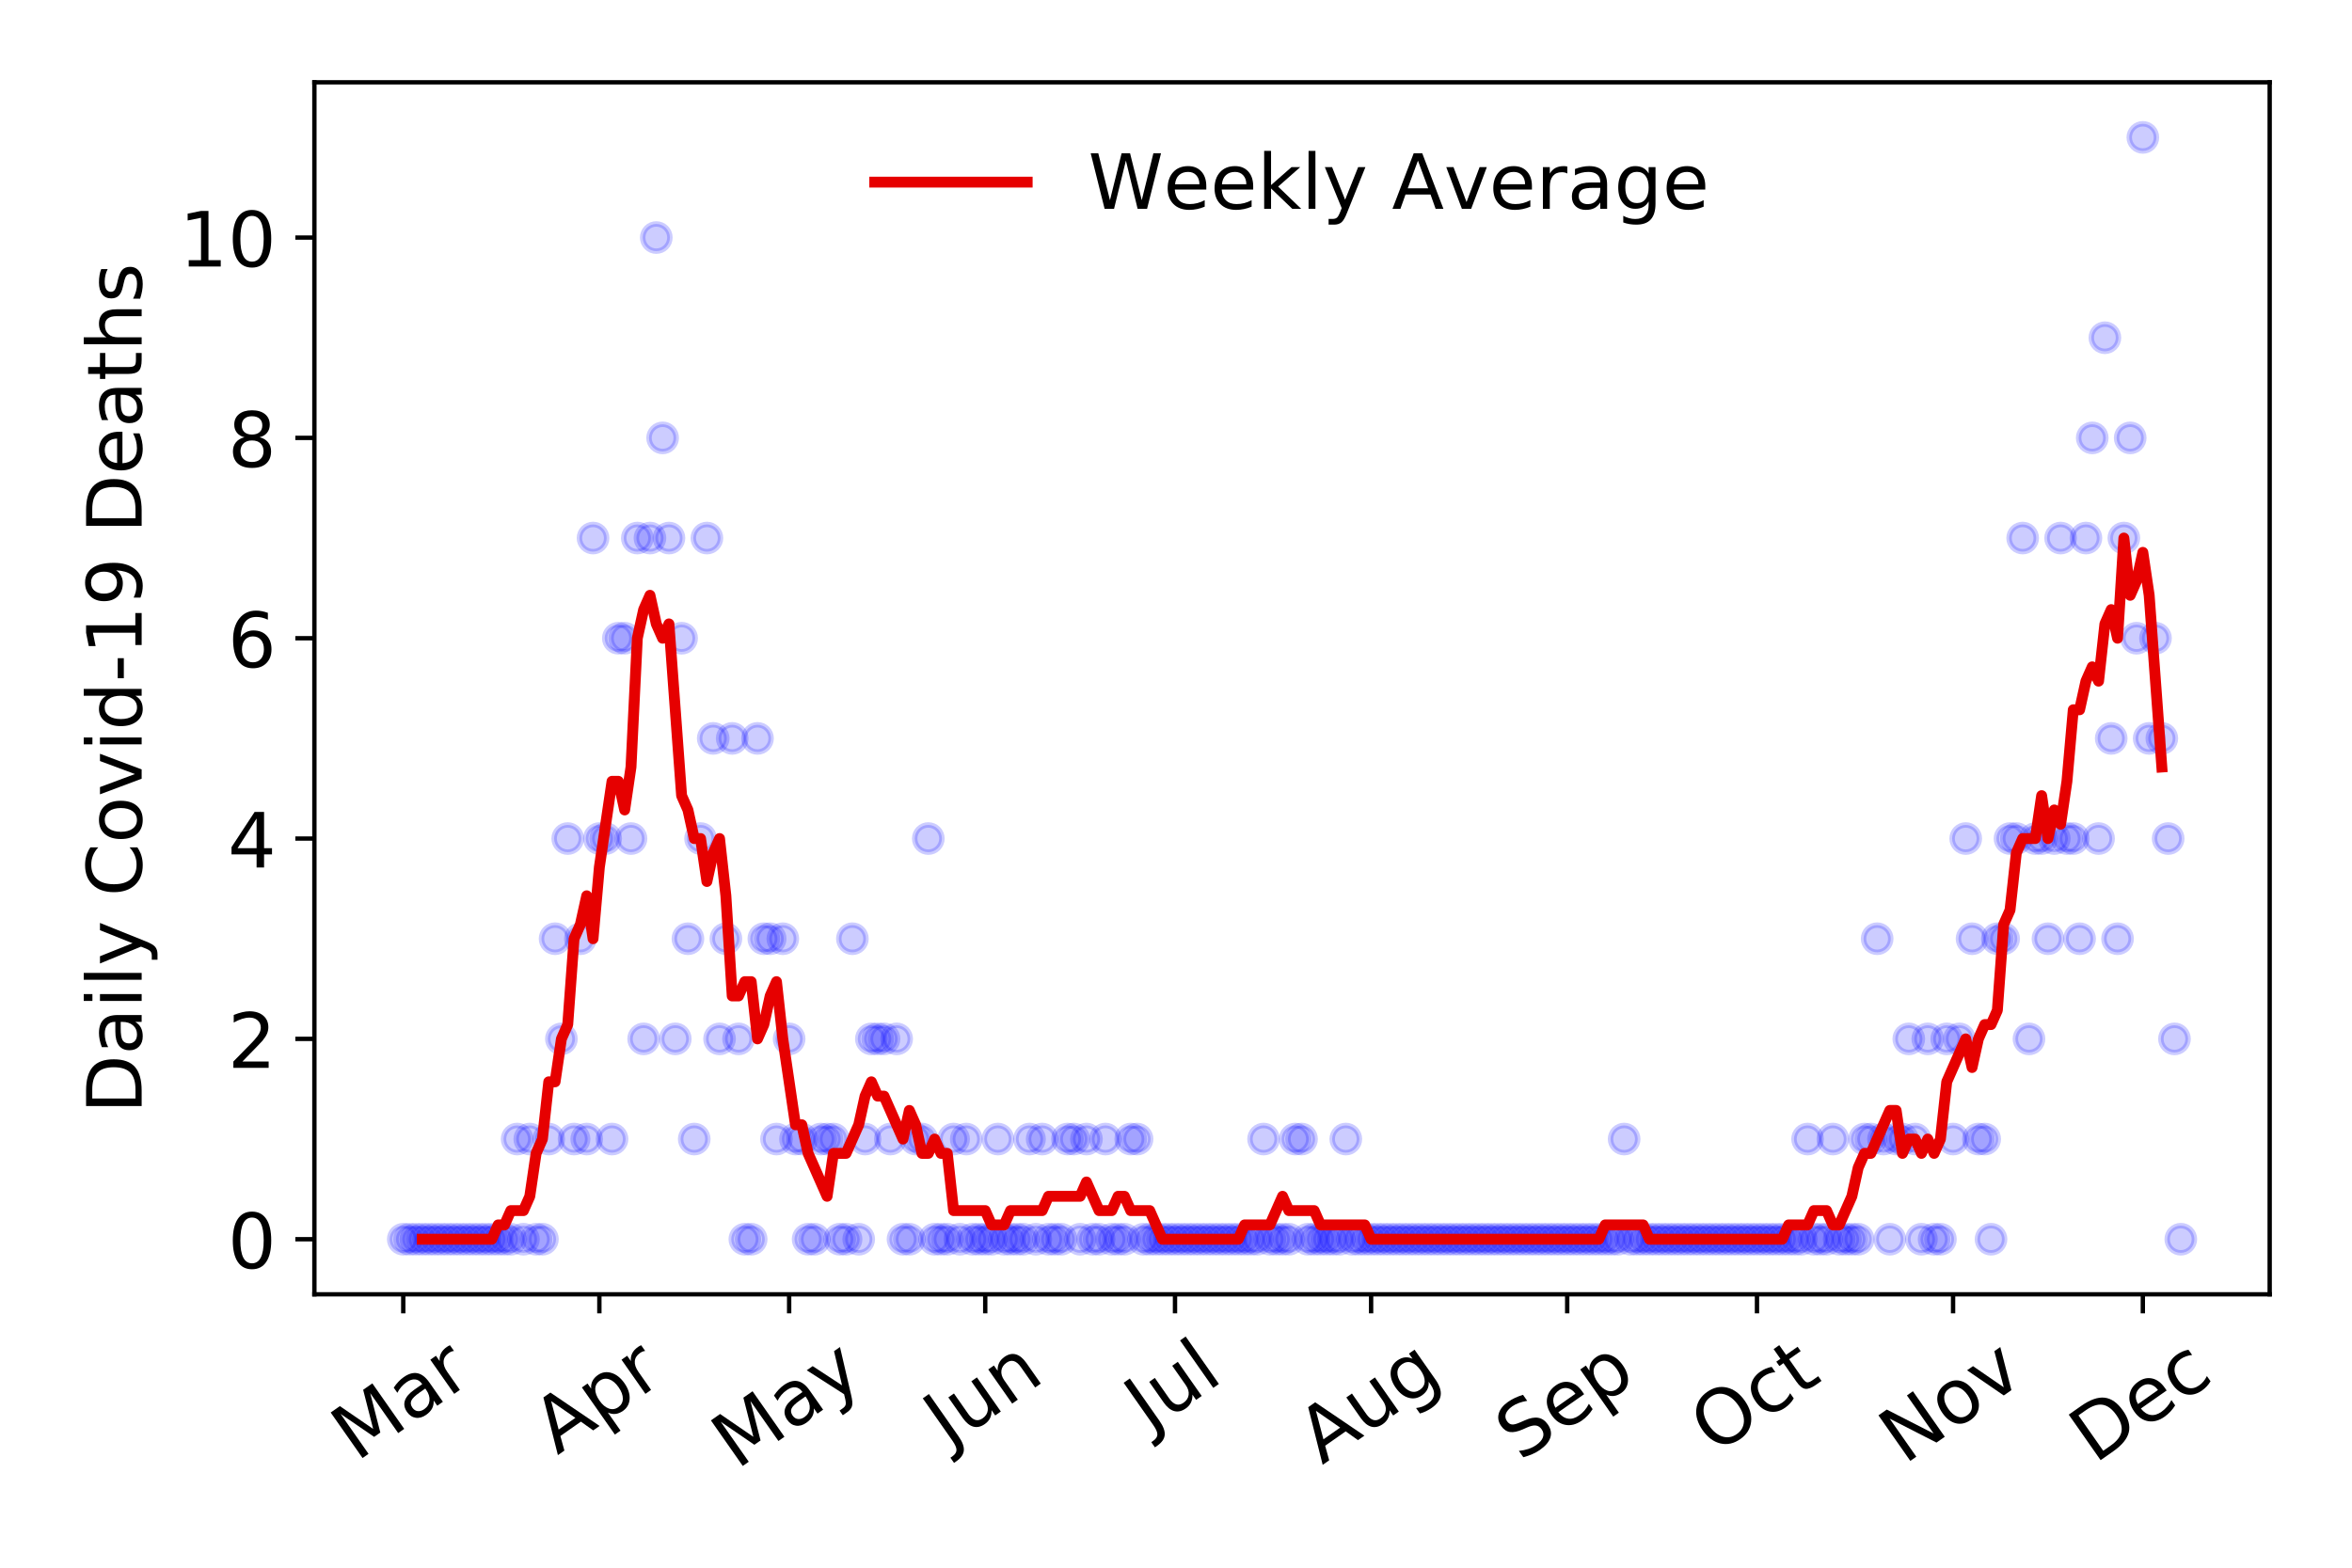 <?xml version="1.0" encoding="utf-8" standalone="no"?>
<!DOCTYPE svg PUBLIC "-//W3C//DTD SVG 1.1//EN"
  "http://www.w3.org/Graphics/SVG/1.1/DTD/svg11.dtd">
<!-- Created with matplotlib (https://matplotlib.org/) -->
<svg height="288pt" version="1.1" viewBox="0 0 432 288" width="432pt" xmlns="http://www.w3.org/2000/svg" xmlns:xlink="http://www.w3.org/1999/xlink">
 <defs>
  <style type="text/css">
*{stroke-linecap:butt;stroke-linejoin:round;}
  </style>
 </defs>
 <g id="figure_1">
  <g id="patch_1">
   <path d="M 0 288 
L 432 288 
L 432 0 
L 0 0 
z
" style="fill:#ffffff;"/>
  </g>
  <g id="axes_1">
   <g id="patch_2">
    <path d="M 57.745 237.778 
L 416.88 237.778 
L 416.88 15.12 
L 57.745 15.12 
z
" style="fill:#ffffff;"/>
   </g>
   <g id="matplotlib.axis_1">
    <g id="xtick_1">
     <g id="line2d_1">
      <defs>
       <path d="M 0 0 
L 0 3.5 
" id="ma6a0c84a78" style="stroke:#000000;stroke-width:0.8;"/>
      </defs>
      <g>
       <use style="stroke:#000000;stroke-width:0.8;" x="74.069" xlink:href="#ma6a0c84a78" y="237.778"/>
      </g>
     </g>
     <g id="text_1">
      <!-- Mar -->
      <defs>
       <path d="M 9.812 72.906 
L 24.516 72.906 
L 43.109 23.297 
L 61.812 72.906 
L 76.516 72.906 
L 76.516 0 
L 66.891 0 
L 66.891 64.016 
L 48.094 14.016 
L 38.188 14.016 
L 19.391 64.016 
L 19.391 0 
L 9.812 0 
z
" id="DejaVuSans-77"/>
       <path d="M 34.281 27.484 
Q 23.391 27.484 19.188 25 
Q 14.984 22.516 14.984 16.5 
Q 14.984 11.719 18.141 8.906 
Q 21.297 6.109 26.703 6.109 
Q 34.188 6.109 38.703 11.406 
Q 43.219 16.703 43.219 25.484 
L 43.219 27.484 
z
M 52.203 31.203 
L 52.203 0 
L 43.219 0 
L 43.219 8.297 
Q 40.141 3.328 35.547 0.953 
Q 30.953 -1.422 24.312 -1.422 
Q 15.922 -1.422 10.953 3.297 
Q 6 8.016 6 15.922 
Q 6 25.141 12.172 29.828 
Q 18.359 34.516 30.609 34.516 
L 43.219 34.516 
L 43.219 35.406 
Q 43.219 41.609 39.141 45 
Q 35.062 48.391 27.688 48.391 
Q 23 48.391 18.547 47.266 
Q 14.109 46.141 10.016 43.891 
L 10.016 52.203 
Q 14.938 54.109 19.578 55.047 
Q 24.219 56 28.609 56 
Q 40.484 56 46.344 49.844 
Q 52.203 43.703 52.203 31.203 
z
" id="DejaVuSans-97"/>
       <path d="M 41.109 46.297 
Q 39.594 47.172 37.812 47.578 
Q 36.031 48 33.891 48 
Q 26.266 48 22.188 43.047 
Q 18.109 38.094 18.109 28.812 
L 18.109 0 
L 9.078 0 
L 9.078 54.688 
L 18.109 54.688 
L 18.109 46.188 
Q 20.953 51.172 25.484 53.578 
Q 30.031 56 36.531 56 
Q 37.453 56 38.578 55.875 
Q 39.703 55.766 41.062 55.516 
z
" id="DejaVuSans-114"/>
      </defs>
      <g transform="translate(65.467 268.643)rotate(-35)scale(0.14 -0.14)">
       <use xlink:href="#DejaVuSans-77"/>
       <use x="86.279" xlink:href="#DejaVuSans-97"/>
       <use x="147.559" xlink:href="#DejaVuSans-114"/>
      </g>
     </g>
    </g>
    <g id="xtick_2">
     <g id="line2d_2">
      <g>
       <use style="stroke:#000000;stroke-width:0.8;" x="110.087" xlink:href="#ma6a0c84a78" y="237.778"/>
      </g>
     </g>
     <g id="text_2">
      <!-- Apr -->
      <defs>
       <path d="M 34.188 63.188 
L 20.797 26.906 
L 47.609 26.906 
z
M 28.609 72.906 
L 39.797 72.906 
L 67.578 0 
L 57.328 0 
L 50.688 18.703 
L 17.828 18.703 
L 11.188 0 
L 0.781 0 
z
" id="DejaVuSans-65"/>
       <path d="M 18.109 8.203 
L 18.109 -20.797 
L 9.078 -20.797 
L 9.078 54.688 
L 18.109 54.688 
L 18.109 46.391 
Q 20.953 51.266 25.266 53.625 
Q 29.594 56 35.594 56 
Q 45.562 56 51.781 48.094 
Q 58.016 40.188 58.016 27.297 
Q 58.016 14.406 51.781 6.484 
Q 45.562 -1.422 35.594 -1.422 
Q 29.594 -1.422 25.266 0.953 
Q 20.953 3.328 18.109 8.203 
z
M 48.688 27.297 
Q 48.688 37.203 44.609 42.844 
Q 40.531 48.484 33.406 48.484 
Q 26.266 48.484 22.188 42.844 
Q 18.109 37.203 18.109 27.297 
Q 18.109 17.391 22.188 11.75 
Q 26.266 6.109 33.406 6.109 
Q 40.531 6.109 44.609 11.75 
Q 48.688 17.391 48.688 27.297 
z
" id="DejaVuSans-112"/>
      </defs>
      <g transform="translate(102.383 267.384)rotate(-35)scale(0.14 -0.14)">
       <use xlink:href="#DejaVuSans-65"/>
       <use x="68.408" xlink:href="#DejaVuSans-112"/>
       <use x="131.885" xlink:href="#DejaVuSans-114"/>
      </g>
     </g>
    </g>
    <g id="xtick_3">
     <g id="line2d_3">
      <g>
       <use style="stroke:#000000;stroke-width:0.8;" x="144.944" xlink:href="#ma6a0c84a78" y="237.778"/>
      </g>
     </g>
     <g id="text_3">
      <!-- May -->
      <defs>
       <path d="M 32.172 -5.078 
Q 28.375 -14.844 24.75 -17.812 
Q 21.141 -20.797 15.094 -20.797 
L 7.906 -20.797 
L 7.906 -13.281 
L 13.188 -13.281 
Q 16.891 -13.281 18.938 -11.516 
Q 21 -9.766 23.484 -3.219 
L 25.094 0.875 
L 2.984 54.688 
L 12.5 54.688 
L 29.594 11.922 
L 46.688 54.688 
L 56.203 54.688 
z
" id="DejaVuSans-121"/>
      </defs>
      <g transform="translate(135.304 270.094)rotate(-35)scale(0.14 -0.14)">
       <use xlink:href="#DejaVuSans-77"/>
       <use x="86.279" xlink:href="#DejaVuSans-97"/>
       <use x="147.559" xlink:href="#DejaVuSans-121"/>
      </g>
     </g>
    </g>
    <g id="xtick_4">
     <g id="line2d_4">
      <g>
       <use style="stroke:#000000;stroke-width:0.8;" x="180.962" xlink:href="#ma6a0c84a78" y="237.778"/>
      </g>
     </g>
     <g id="text_4">
      <!-- Jun -->
      <defs>
       <path d="M 9.812 72.906 
L 19.672 72.906 
L 19.672 5.078 
Q 19.672 -8.109 14.672 -14.062 
Q 9.672 -20.016 -1.422 -20.016 
L -5.172 -20.016 
L -5.172 -11.719 
L -2.094 -11.719 
Q 4.438 -11.719 7.125 -8.047 
Q 9.812 -4.391 9.812 5.078 
z
" id="DejaVuSans-74"/>
       <path d="M 8.5 21.578 
L 8.5 54.688 
L 17.484 54.688 
L 17.484 21.922 
Q 17.484 14.156 20.5 10.266 
Q 23.531 6.391 29.594 6.391 
Q 36.859 6.391 41.078 11.031 
Q 45.312 15.672 45.312 23.688 
L 45.312 54.688 
L 54.297 54.688 
L 54.297 0 
L 45.312 0 
L 45.312 8.406 
Q 42.047 3.422 37.719 1 
Q 33.406 -1.422 27.688 -1.422 
Q 18.266 -1.422 13.375 4.438 
Q 8.5 10.297 8.5 21.578 
z
M 31.109 56 
z
" id="DejaVuSans-117"/>
       <path d="M 54.891 33.016 
L 54.891 0 
L 45.906 0 
L 45.906 32.719 
Q 45.906 40.484 42.875 44.328 
Q 39.844 48.188 33.797 48.188 
Q 26.516 48.188 22.312 43.547 
Q 18.109 38.922 18.109 30.906 
L 18.109 0 
L 9.078 0 
L 9.078 54.688 
L 18.109 54.688 
L 18.109 46.188 
Q 21.344 51.125 25.703 53.562 
Q 30.078 56 35.797 56 
Q 45.219 56 50.047 50.172 
Q 54.891 44.344 54.891 33.016 
z
" id="DejaVuSans-110"/>
      </defs>
      <g transform="translate(174.218 266.039)rotate(-35)scale(0.14 -0.14)">
       <use xlink:href="#DejaVuSans-74"/>
       <use x="29.492" xlink:href="#DejaVuSans-117"/>
       <use x="92.871" xlink:href="#DejaVuSans-110"/>
      </g>
     </g>
    </g>
    <g id="xtick_5">
     <g id="line2d_5">
      <g>
       <use style="stroke:#000000;stroke-width:0.8;" x="215.818" xlink:href="#ma6a0c84a78" y="237.778"/>
      </g>
     </g>
     <g id="text_5">
      <!-- Jul -->
      <defs>
       <path d="M 9.422 75.984 
L 18.406 75.984 
L 18.406 0 
L 9.422 0 
z
" id="DejaVuSans-108"/>
      </defs>
      <g transform="translate(211.115 263.181)rotate(-35)scale(0.14 -0.14)">
       <use xlink:href="#DejaVuSans-74"/>
       <use x="29.492" xlink:href="#DejaVuSans-117"/>
       <use x="92.871" xlink:href="#DejaVuSans-108"/>
      </g>
     </g>
    </g>
    <g id="xtick_6">
     <g id="line2d_6">
      <g>
       <use style="stroke:#000000;stroke-width:0.8;" x="251.836" xlink:href="#ma6a0c84a78" y="237.778"/>
      </g>
     </g>
     <g id="text_6">
      <!-- Aug -->
      <defs>
       <path d="M 45.406 27.984 
Q 45.406 37.75 41.375 43.109 
Q 37.359 48.484 30.078 48.484 
Q 22.859 48.484 18.828 43.109 
Q 14.797 37.75 14.797 27.984 
Q 14.797 18.266 18.828 12.891 
Q 22.859 7.516 30.078 7.516 
Q 37.359 7.516 41.375 12.891 
Q 45.406 18.266 45.406 27.984 
z
M 54.391 6.781 
Q 54.391 -7.172 48.188 -13.984 
Q 42 -20.797 29.203 -20.797 
Q 24.469 -20.797 20.266 -20.094 
Q 16.062 -19.391 12.109 -17.922 
L 12.109 -9.188 
Q 16.062 -11.328 19.922 -12.344 
Q 23.781 -13.375 27.781 -13.375 
Q 36.625 -13.375 41.016 -8.766 
Q 45.406 -4.156 45.406 5.172 
L 45.406 9.625 
Q 42.625 4.781 38.281 2.391 
Q 33.938 0 27.875 0 
Q 17.828 0 11.672 7.656 
Q 5.516 15.328 5.516 27.984 
Q 5.516 40.672 11.672 48.328 
Q 17.828 56 27.875 56 
Q 33.938 56 38.281 53.609 
Q 42.625 51.219 45.406 46.391 
L 45.406 54.688 
L 54.391 54.688 
z
" id="DejaVuSans-103"/>
      </defs>
      <g transform="translate(242.855 269.172)rotate(-35)scale(0.14 -0.14)">
       <use xlink:href="#DejaVuSans-65"/>
       <use x="68.408" xlink:href="#DejaVuSans-117"/>
       <use x="131.787" xlink:href="#DejaVuSans-103"/>
      </g>
     </g>
    </g>
    <g id="xtick_7">
     <g id="line2d_7">
      <g>
       <use style="stroke:#000000;stroke-width:0.8;" x="287.854" xlink:href="#ma6a0c84a78" y="237.778"/>
      </g>
     </g>
     <g id="text_7">
      <!-- Sep -->
      <defs>
       <path d="M 53.516 70.516 
L 53.516 60.891 
Q 47.906 63.578 42.922 64.891 
Q 37.938 66.219 33.297 66.219 
Q 25.25 66.219 20.875 63.094 
Q 16.5 59.969 16.5 54.203 
Q 16.5 49.359 19.406 46.891 
Q 22.312 44.438 30.422 42.922 
L 36.375 41.703 
Q 47.406 39.594 52.656 34.297 
Q 57.906 29 57.906 20.125 
Q 57.906 9.516 50.797 4.047 
Q 43.703 -1.422 29.984 -1.422 
Q 24.812 -1.422 18.969 -0.25 
Q 13.141 0.922 6.891 3.219 
L 6.891 13.375 
Q 12.891 10.016 18.656 8.297 
Q 24.422 6.594 29.984 6.594 
Q 38.422 6.594 43.016 9.906 
Q 47.609 13.234 47.609 19.391 
Q 47.609 24.75 44.312 27.781 
Q 41.016 30.812 33.5 32.328 
L 27.484 33.5 
Q 16.453 35.688 11.516 40.375 
Q 6.594 45.062 6.594 53.422 
Q 6.594 63.094 13.406 68.656 
Q 20.219 74.219 32.172 74.219 
Q 37.312 74.219 42.625 73.281 
Q 47.953 72.359 53.516 70.516 
z
" id="DejaVuSans-83"/>
       <path d="M 56.203 29.594 
L 56.203 25.203 
L 14.891 25.203 
Q 15.484 15.922 20.484 11.062 
Q 25.484 6.203 34.422 6.203 
Q 39.594 6.203 44.453 7.469 
Q 49.312 8.734 54.109 11.281 
L 54.109 2.781 
Q 49.266 0.734 44.188 -0.344 
Q 39.109 -1.422 33.891 -1.422 
Q 20.797 -1.422 13.156 6.188 
Q 5.516 13.812 5.516 26.812 
Q 5.516 40.234 12.766 48.109 
Q 20.016 56 32.328 56 
Q 43.359 56 49.781 48.891 
Q 56.203 41.797 56.203 29.594 
z
M 47.219 32.234 
Q 47.125 39.594 43.094 43.984 
Q 39.062 48.391 32.422 48.391 
Q 24.906 48.391 20.391 44.141 
Q 15.875 39.891 15.188 32.172 
z
" id="DejaVuSans-101"/>
      </defs>
      <g transform="translate(279.261 268.629)rotate(-35)scale(0.14 -0.14)">
       <use xlink:href="#DejaVuSans-83"/>
       <use x="63.477" xlink:href="#DejaVuSans-101"/>
       <use x="125" xlink:href="#DejaVuSans-112"/>
      </g>
     </g>
    </g>
    <g id="xtick_8">
     <g id="line2d_8">
      <g>
       <use style="stroke:#000000;stroke-width:0.8;" x="322.71" xlink:href="#ma6a0c84a78" y="237.778"/>
      </g>
     </g>
     <g id="text_8">
      <!-- Oct -->
      <defs>
       <path d="M 39.406 66.219 
Q 28.656 66.219 22.328 58.203 
Q 16.016 50.203 16.016 36.375 
Q 16.016 22.609 22.328 14.594 
Q 28.656 6.594 39.406 6.594 
Q 50.141 6.594 56.422 14.594 
Q 62.703 22.609 62.703 36.375 
Q 62.703 50.203 56.422 58.203 
Q 50.141 66.219 39.406 66.219 
z
M 39.406 74.219 
Q 54.734 74.219 63.906 63.938 
Q 73.094 53.656 73.094 36.375 
Q 73.094 19.141 63.906 8.859 
Q 54.734 -1.422 39.406 -1.422 
Q 24.031 -1.422 14.812 8.828 
Q 5.609 19.094 5.609 36.375 
Q 5.609 53.656 14.812 63.938 
Q 24.031 74.219 39.406 74.219 
z
" id="DejaVuSans-79"/>
       <path d="M 48.781 52.594 
L 48.781 44.188 
Q 44.969 46.297 41.141 47.344 
Q 37.312 48.391 33.406 48.391 
Q 24.656 48.391 19.812 42.844 
Q 14.984 37.312 14.984 27.297 
Q 14.984 17.281 19.812 11.734 
Q 24.656 6.203 33.406 6.203 
Q 37.312 6.203 41.141 7.25 
Q 44.969 8.297 48.781 10.406 
L 48.781 2.094 
Q 45.016 0.344 40.984 -0.531 
Q 36.969 -1.422 32.422 -1.422 
Q 20.062 -1.422 12.781 6.344 
Q 5.516 14.109 5.516 27.297 
Q 5.516 40.672 12.859 48.328 
Q 20.219 56 33.016 56 
Q 37.156 56 41.109 55.141 
Q 45.062 54.297 48.781 52.594 
z
" id="DejaVuSans-99"/>
       <path d="M 18.312 70.219 
L 18.312 54.688 
L 36.812 54.688 
L 36.812 47.703 
L 18.312 47.703 
L 18.312 18.016 
Q 18.312 11.328 20.141 9.422 
Q 21.969 7.516 27.594 7.516 
L 36.812 7.516 
L 36.812 0 
L 27.594 0 
Q 17.188 0 13.234 3.875 
Q 9.281 7.766 9.281 18.016 
L 9.281 47.703 
L 2.688 47.703 
L 2.688 54.688 
L 9.281 54.688 
L 9.281 70.219 
z
" id="DejaVuSans-116"/>
      </defs>
      <g transform="translate(315.011 267.377)rotate(-35)scale(0.14 -0.14)">
       <use xlink:href="#DejaVuSans-79"/>
       <use x="78.711" xlink:href="#DejaVuSans-99"/>
       <use x="133.691" xlink:href="#DejaVuSans-116"/>
      </g>
     </g>
    </g>
    <g id="xtick_9">
     <g id="line2d_9">
      <g>
       <use style="stroke:#000000;stroke-width:0.8;" x="358.728" xlink:href="#ma6a0c84a78" y="237.778"/>
      </g>
     </g>
     <g id="text_9">
      <!-- Nov -->
      <defs>
       <path d="M 9.812 72.906 
L 23.094 72.906 
L 55.422 11.922 
L 55.422 72.906 
L 64.984 72.906 
L 64.984 0 
L 51.703 0 
L 19.391 60.984 
L 19.391 0 
L 9.812 0 
z
" id="DejaVuSans-78"/>
       <path d="M 30.609 48.391 
Q 23.391 48.391 19.188 42.75 
Q 14.984 37.109 14.984 27.297 
Q 14.984 17.484 19.156 11.844 
Q 23.344 6.203 30.609 6.203 
Q 37.797 6.203 41.984 11.859 
Q 46.188 17.531 46.188 27.297 
Q 46.188 37.016 41.984 42.703 
Q 37.797 48.391 30.609 48.391 
z
M 30.609 56 
Q 42.328 56 49.016 48.375 
Q 55.719 40.766 55.719 27.297 
Q 55.719 13.875 49.016 6.219 
Q 42.328 -1.422 30.609 -1.422 
Q 18.844 -1.422 12.172 6.219 
Q 5.516 13.875 5.516 27.297 
Q 5.516 40.766 12.172 48.375 
Q 18.844 56 30.609 56 
z
" id="DejaVuSans-111"/>
       <path d="M 2.984 54.688 
L 12.5 54.688 
L 29.594 8.797 
L 46.688 54.688 
L 56.203 54.688 
L 35.688 0 
L 23.484 0 
z
" id="DejaVuSans-118"/>
      </defs>
      <g transform="translate(349.752 269.166)rotate(-35)scale(0.14 -0.14)">
       <use xlink:href="#DejaVuSans-78"/>
       <use x="74.805" xlink:href="#DejaVuSans-111"/>
       <use x="135.986" xlink:href="#DejaVuSans-118"/>
      </g>
     </g>
    </g>
    <g id="xtick_10">
     <g id="line2d_10">
      <g>
       <use style="stroke:#000000;stroke-width:0.8;" x="393.584" xlink:href="#ma6a0c84a78" y="237.778"/>
      </g>
     </g>
     <g id="text_10">
      <!-- Dec -->
      <defs>
       <path d="M 19.672 64.797 
L 19.672 8.109 
L 31.594 8.109 
Q 46.688 8.109 53.688 14.938 
Q 60.688 21.781 60.688 36.531 
Q 60.688 51.172 53.688 57.984 
Q 46.688 64.797 31.594 64.797 
z
M 9.812 72.906 
L 30.078 72.906 
Q 51.266 72.906 61.172 64.094 
Q 71.094 55.281 71.094 36.531 
Q 71.094 17.672 61.125 8.828 
Q 51.172 0 30.078 0 
L 9.812 0 
z
" id="DejaVuSans-68"/>
      </defs>
      <g transform="translate(384.704 269.032)rotate(-35)scale(0.14 -0.14)">
       <use xlink:href="#DejaVuSans-68"/>
       <use x="77.002" xlink:href="#DejaVuSans-101"/>
       <use x="138.525" xlink:href="#DejaVuSans-99"/>
      </g>
     </g>
    </g>
   </g>
   <g id="matplotlib.axis_2">
    <g id="ytick_1">
     <g id="line2d_11">
      <defs>
       <path d="M 0 0 
L -3.5 0 
" id="m679b9bd7fd" style="stroke:#000000;stroke-width:0.8;"/>
      </defs>
      <g>
       <use style="stroke:#000000;stroke-width:0.8;" x="57.745" xlink:href="#m679b9bd7fd" y="227.657"/>
      </g>
     </g>
     <g id="text_11">
      <!-- 0 -->
      <defs>
       <path d="M 31.781 66.406 
Q 24.172 66.406 20.328 58.906 
Q 16.5 51.422 16.5 36.375 
Q 16.5 21.391 20.328 13.891 
Q 24.172 6.391 31.781 6.391 
Q 39.453 6.391 43.281 13.891 
Q 47.125 21.391 47.125 36.375 
Q 47.125 51.422 43.281 58.906 
Q 39.453 66.406 31.781 66.406 
z
M 31.781 74.219 
Q 44.047 74.219 50.516 64.516 
Q 56.984 54.828 56.984 36.375 
Q 56.984 17.969 50.516 8.266 
Q 44.047 -1.422 31.781 -1.422 
Q 19.531 -1.422 13.062 8.266 
Q 6.594 17.969 6.594 36.375 
Q 6.594 54.828 13.062 64.516 
Q 19.531 74.219 31.781 74.219 
z
" id="DejaVuSans-48"/>
      </defs>
      <g transform="translate(41.837 232.976)scale(0.14 -0.14)">
       <use xlink:href="#DejaVuSans-48"/>
      </g>
     </g>
    </g>
    <g id="ytick_2">
     <g id="line2d_12">
      <g>
       <use style="stroke:#000000;stroke-width:0.8;" x="57.745" xlink:href="#m679b9bd7fd" y="190.854"/>
      </g>
     </g>
     <g id="text_12">
      <!-- 2 -->
      <defs>
       <path d="M 19.188 8.297 
L 53.609 8.297 
L 53.609 0 
L 7.328 0 
L 7.328 8.297 
Q 12.938 14.109 22.625 23.891 
Q 32.328 33.688 34.812 36.531 
Q 39.547 41.844 41.422 45.531 
Q 43.312 49.219 43.312 52.781 
Q 43.312 58.594 39.234 62.25 
Q 35.156 65.922 28.609 65.922 
Q 23.969 65.922 18.812 64.312 
Q 13.672 62.703 7.812 59.422 
L 7.812 69.391 
Q 13.766 71.781 18.938 73 
Q 24.125 74.219 28.422 74.219 
Q 39.75 74.219 46.484 68.547 
Q 53.219 62.891 53.219 53.422 
Q 53.219 48.922 51.531 44.891 
Q 49.859 40.875 45.406 35.406 
Q 44.188 33.984 37.641 27.219 
Q 31.109 20.453 19.188 8.297 
z
" id="DejaVuSans-50"/>
      </defs>
      <g transform="translate(41.837 196.173)scale(0.14 -0.14)">
       <use xlink:href="#DejaVuSans-50"/>
      </g>
     </g>
    </g>
    <g id="ytick_3">
     <g id="line2d_13">
      <g>
       <use style="stroke:#000000;stroke-width:0.8;" x="57.745" xlink:href="#m679b9bd7fd" y="154.051"/>
      </g>
     </g>
     <g id="text_13">
      <!-- 4 -->
      <defs>
       <path d="M 37.797 64.312 
L 12.891 25.391 
L 37.797 25.391 
z
M 35.203 72.906 
L 47.609 72.906 
L 47.609 25.391 
L 58.016 25.391 
L 58.016 17.188 
L 47.609 17.188 
L 47.609 0 
L 37.797 0 
L 37.797 17.188 
L 4.891 17.188 
L 4.891 26.703 
z
" id="DejaVuSans-52"/>
      </defs>
      <g transform="translate(41.837 159.37)scale(0.14 -0.14)">
       <use xlink:href="#DejaVuSans-52"/>
      </g>
     </g>
    </g>
    <g id="ytick_4">
     <g id="line2d_14">
      <g>
       <use style="stroke:#000000;stroke-width:0.8;" x="57.745" xlink:href="#m679b9bd7fd" y="117.248"/>
      </g>
     </g>
     <g id="text_14">
      <!-- 6 -->
      <defs>
       <path d="M 33.016 40.375 
Q 26.375 40.375 22.484 35.828 
Q 18.609 31.297 18.609 23.391 
Q 18.609 15.531 22.484 10.953 
Q 26.375 6.391 33.016 6.391 
Q 39.656 6.391 43.531 10.953 
Q 47.406 15.531 47.406 23.391 
Q 47.406 31.297 43.531 35.828 
Q 39.656 40.375 33.016 40.375 
z
M 52.594 71.297 
L 52.594 62.312 
Q 48.875 64.062 45.094 64.984 
Q 41.312 65.922 37.594 65.922 
Q 27.828 65.922 22.672 59.328 
Q 17.531 52.734 16.797 39.406 
Q 19.672 43.656 24.016 45.922 
Q 28.375 48.188 33.594 48.188 
Q 44.578 48.188 50.953 41.516 
Q 57.328 34.859 57.328 23.391 
Q 57.328 12.156 50.688 5.359 
Q 44.047 -1.422 33.016 -1.422 
Q 20.359 -1.422 13.672 8.266 
Q 6.984 17.969 6.984 36.375 
Q 6.984 53.656 15.188 63.938 
Q 23.391 74.219 37.203 74.219 
Q 40.922 74.219 44.703 73.484 
Q 48.484 72.75 52.594 71.297 
z
" id="DejaVuSans-54"/>
      </defs>
      <g transform="translate(41.837 122.567)scale(0.14 -0.14)">
       <use xlink:href="#DejaVuSans-54"/>
      </g>
     </g>
    </g>
    <g id="ytick_5">
     <g id="line2d_15">
      <g>
       <use style="stroke:#000000;stroke-width:0.8;" x="57.745" xlink:href="#m679b9bd7fd" y="80.445"/>
      </g>
     </g>
     <g id="text_15">
      <!-- 8 -->
      <defs>
       <path d="M 31.781 34.625 
Q 24.75 34.625 20.719 30.859 
Q 16.703 27.094 16.703 20.516 
Q 16.703 13.922 20.719 10.156 
Q 24.75 6.391 31.781 6.391 
Q 38.812 6.391 42.859 10.172 
Q 46.922 13.969 46.922 20.516 
Q 46.922 27.094 42.891 30.859 
Q 38.875 34.625 31.781 34.625 
z
M 21.922 38.812 
Q 15.578 40.375 12.031 44.719 
Q 8.5 49.078 8.5 55.328 
Q 8.5 64.062 14.719 69.141 
Q 20.953 74.219 31.781 74.219 
Q 42.672 74.219 48.875 69.141 
Q 55.078 64.062 55.078 55.328 
Q 55.078 49.078 51.531 44.719 
Q 48 40.375 41.703 38.812 
Q 48.828 37.156 52.797 32.312 
Q 56.781 27.484 56.781 20.516 
Q 56.781 9.906 50.312 4.234 
Q 43.844 -1.422 31.781 -1.422 
Q 19.734 -1.422 13.25 4.234 
Q 6.781 9.906 6.781 20.516 
Q 6.781 27.484 10.781 32.312 
Q 14.797 37.156 21.922 38.812 
z
M 18.312 54.391 
Q 18.312 48.734 21.844 45.562 
Q 25.391 42.391 31.781 42.391 
Q 38.141 42.391 41.719 45.562 
Q 45.312 48.734 45.312 54.391 
Q 45.312 60.062 41.719 63.234 
Q 38.141 66.406 31.781 66.406 
Q 25.391 66.406 21.844 63.234 
Q 18.312 60.062 18.312 54.391 
z
" id="DejaVuSans-56"/>
      </defs>
      <g transform="translate(41.837 85.764)scale(0.14 -0.14)">
       <use xlink:href="#DejaVuSans-56"/>
      </g>
     </g>
    </g>
    <g id="ytick_6">
     <g id="line2d_16">
      <g>
       <use style="stroke:#000000;stroke-width:0.8;" x="57.745" xlink:href="#m679b9bd7fd" y="43.642"/>
      </g>
     </g>
     <g id="text_16">
      <!-- 10 -->
      <defs>
       <path d="M 12.406 8.297 
L 28.516 8.297 
L 28.516 63.922 
L 10.984 60.406 
L 10.984 69.391 
L 28.422 72.906 
L 38.281 72.906 
L 38.281 8.297 
L 54.391 8.297 
L 54.391 0 
L 12.406 0 
z
" id="DejaVuSans-49"/>
      </defs>
      <g transform="translate(32.93 48.961)scale(0.14 -0.14)">
       <use xlink:href="#DejaVuSans-49"/>
       <use x="63.623" xlink:href="#DejaVuSans-48"/>
      </g>
     </g>
    </g>
    <g id="text_17">
     <!-- Daily Covid-19 Deaths -->
     <defs>
      <path d="M 9.422 54.688 
L 18.406 54.688 
L 18.406 0 
L 9.422 0 
z
M 9.422 75.984 
L 18.406 75.984 
L 18.406 64.594 
L 9.422 64.594 
z
" id="DejaVuSans-105"/>
      <path id="DejaVuSans-32"/>
      <path d="M 64.406 67.281 
L 64.406 56.891 
Q 59.422 61.531 53.781 63.812 
Q 48.141 66.109 41.797 66.109 
Q 29.297 66.109 22.656 58.469 
Q 16.016 50.828 16.016 36.375 
Q 16.016 21.969 22.656 14.328 
Q 29.297 6.688 41.797 6.688 
Q 48.141 6.688 53.781 8.984 
Q 59.422 11.281 64.406 15.922 
L 64.406 5.609 
Q 59.234 2.094 53.438 0.328 
Q 47.656 -1.422 41.219 -1.422 
Q 24.656 -1.422 15.125 8.703 
Q 5.609 18.844 5.609 36.375 
Q 5.609 53.953 15.125 64.078 
Q 24.656 74.219 41.219 74.219 
Q 47.75 74.219 53.531 72.484 
Q 59.328 70.75 64.406 67.281 
z
" id="DejaVuSans-67"/>
      <path d="M 45.406 46.391 
L 45.406 75.984 
L 54.391 75.984 
L 54.391 0 
L 45.406 0 
L 45.406 8.203 
Q 42.578 3.328 38.25 0.953 
Q 33.938 -1.422 27.875 -1.422 
Q 17.969 -1.422 11.734 6.484 
Q 5.516 14.406 5.516 27.297 
Q 5.516 40.188 11.734 48.094 
Q 17.969 56 27.875 56 
Q 33.938 56 38.25 53.625 
Q 42.578 51.266 45.406 46.391 
z
M 14.797 27.297 
Q 14.797 17.391 18.875 11.75 
Q 22.953 6.109 30.078 6.109 
Q 37.203 6.109 41.297 11.75 
Q 45.406 17.391 45.406 27.297 
Q 45.406 37.203 41.297 42.844 
Q 37.203 48.484 30.078 48.484 
Q 22.953 48.484 18.875 42.844 
Q 14.797 37.203 14.797 27.297 
z
" id="DejaVuSans-100"/>
      <path d="M 4.891 31.391 
L 31.203 31.391 
L 31.203 23.391 
L 4.891 23.391 
z
" id="DejaVuSans-45"/>
      <path d="M 10.984 1.516 
L 10.984 10.5 
Q 14.703 8.734 18.5 7.812 
Q 22.312 6.891 25.984 6.891 
Q 35.75 6.891 40.891 13.453 
Q 46.047 20.016 46.781 33.406 
Q 43.953 29.203 39.594 26.953 
Q 35.25 24.703 29.984 24.703 
Q 19.047 24.703 12.672 31.312 
Q 6.297 37.938 6.297 49.422 
Q 6.297 60.641 12.938 67.422 
Q 19.578 74.219 30.609 74.219 
Q 43.266 74.219 49.922 64.516 
Q 56.594 54.828 56.594 36.375 
Q 56.594 19.141 48.406 8.859 
Q 40.234 -1.422 26.422 -1.422 
Q 22.703 -1.422 18.891 -0.688 
Q 15.094 0.047 10.984 1.516 
z
M 30.609 32.422 
Q 37.25 32.422 41.125 36.953 
Q 45.016 41.5 45.016 49.422 
Q 45.016 57.281 41.125 61.844 
Q 37.25 66.406 30.609 66.406 
Q 23.969 66.406 20.094 61.844 
Q 16.219 57.281 16.219 49.422 
Q 16.219 41.5 20.094 36.953 
Q 23.969 32.422 30.609 32.422 
z
" id="DejaVuSans-57"/>
      <path d="M 54.891 33.016 
L 54.891 0 
L 45.906 0 
L 45.906 32.719 
Q 45.906 40.484 42.875 44.328 
Q 39.844 48.188 33.797 48.188 
Q 26.516 48.188 22.312 43.547 
Q 18.109 38.922 18.109 30.906 
L 18.109 0 
L 9.078 0 
L 9.078 75.984 
L 18.109 75.984 
L 18.109 46.188 
Q 21.344 51.125 25.703 53.562 
Q 30.078 56 35.797 56 
Q 45.219 56 50.047 50.172 
Q 54.891 44.344 54.891 33.016 
z
" id="DejaVuSans-104"/>
      <path d="M 44.281 53.078 
L 44.281 44.578 
Q 40.484 46.531 36.375 47.5 
Q 32.281 48.484 27.875 48.484 
Q 21.188 48.484 17.844 46.438 
Q 14.5 44.391 14.5 40.281 
Q 14.5 37.156 16.891 35.375 
Q 19.281 33.594 26.516 31.984 
L 29.594 31.297 
Q 39.156 29.25 43.188 25.516 
Q 47.219 21.781 47.219 15.094 
Q 47.219 7.469 41.188 3.016 
Q 35.156 -1.422 24.609 -1.422 
Q 20.219 -1.422 15.453 -0.562 
Q 10.688 0.297 5.422 2 
L 5.422 11.281 
Q 10.406 8.688 15.234 7.391 
Q 20.062 6.109 24.812 6.109 
Q 31.156 6.109 34.562 8.281 
Q 37.984 10.453 37.984 14.406 
Q 37.984 18.062 35.516 20.016 
Q 33.062 21.969 24.703 23.781 
L 21.578 24.516 
Q 13.234 26.266 9.516 29.906 
Q 5.812 33.547 5.812 39.891 
Q 5.812 47.609 11.281 51.797 
Q 16.75 56 26.812 56 
Q 31.781 56 36.172 55.266 
Q 40.578 54.547 44.281 53.078 
z
" id="DejaVuSans-115"/>
     </defs>
     <g transform="translate(26.018 204.56)rotate(-90)scale(0.14 -0.14)">
      <use xlink:href="#DejaVuSans-68"/>
      <use x="77.002" xlink:href="#DejaVuSans-97"/>
      <use x="138.281" xlink:href="#DejaVuSans-105"/>
      <use x="166.064" xlink:href="#DejaVuSans-108"/>
      <use x="193.848" xlink:href="#DejaVuSans-121"/>
      <use x="253.027" xlink:href="#DejaVuSans-32"/>
      <use x="284.814" xlink:href="#DejaVuSans-67"/>
      <use x="354.639" xlink:href="#DejaVuSans-111"/>
      <use x="415.82" xlink:href="#DejaVuSans-118"/>
      <use x="475" xlink:href="#DejaVuSans-105"/>
      <use x="502.783" xlink:href="#DejaVuSans-100"/>
      <use x="566.26" xlink:href="#DejaVuSans-45"/>
      <use x="602.344" xlink:href="#DejaVuSans-49"/>
      <use x="665.967" xlink:href="#DejaVuSans-57"/>
      <use x="729.59" xlink:href="#DejaVuSans-32"/>
      <use x="761.377" xlink:href="#DejaVuSans-68"/>
      <use x="838.379" xlink:href="#DejaVuSans-101"/>
      <use x="899.902" xlink:href="#DejaVuSans-97"/>
      <use x="961.182" xlink:href="#DejaVuSans-116"/>
      <use x="1000.391" xlink:href="#DejaVuSans-104"/>
      <use x="1063.77" xlink:href="#DejaVuSans-115"/>
     </g>
    </g>
   </g>
   <g id="line2d_17">
    <defs>
     <path d="M 0 2.5 
C 0.663 2.5 1.299 2.237 1.768 1.768 
C 2.237 1.299 2.5 0.663 2.5 0 
C 2.5 -0.663 2.237 -1.299 1.768 -1.768 
C 1.299 -2.237 0.663 -2.5 0 -2.5 
C -0.663 -2.5 -1.299 -2.237 -1.768 -1.768 
C -2.237 -1.299 -2.5 -0.663 -2.5 0 
C -2.5 0.663 -2.237 1.299 -1.768 1.768 
C -1.299 2.237 -0.663 2.5 0 2.5 
z
" id="m0c35d44b09" style="stroke:#0000ff;stroke-opacity:0.2;"/>
    </defs>
    <g clip-path="url(#pd803dc8a04)">
     <use style="fill:#0000ff;fill-opacity:0.2;stroke:#0000ff;stroke-opacity:0.2;" x="74.069" xlink:href="#m0c35d44b09" y="227.657"/>
     <use style="fill:#0000ff;fill-opacity:0.2;stroke:#0000ff;stroke-opacity:0.2;" x="75.231" xlink:href="#m0c35d44b09" y="227.657"/>
     <use style="fill:#0000ff;fill-opacity:0.2;stroke:#0000ff;stroke-opacity:0.2;" x="76.393" xlink:href="#m0c35d44b09" y="227.657"/>
     <use style="fill:#0000ff;fill-opacity:0.2;stroke:#0000ff;stroke-opacity:0.2;" x="77.555" xlink:href="#m0c35d44b09" y="227.657"/>
     <use style="fill:#0000ff;fill-opacity:0.2;stroke:#0000ff;stroke-opacity:0.2;" x="78.717" xlink:href="#m0c35d44b09" y="227.657"/>
     <use style="fill:#0000ff;fill-opacity:0.2;stroke:#0000ff;stroke-opacity:0.2;" x="79.879" xlink:href="#m0c35d44b09" y="227.657"/>
     <use style="fill:#0000ff;fill-opacity:0.2;stroke:#0000ff;stroke-opacity:0.2;" x="81.041" xlink:href="#m0c35d44b09" y="227.657"/>
     <use style="fill:#0000ff;fill-opacity:0.2;stroke:#0000ff;stroke-opacity:0.2;" x="82.202" xlink:href="#m0c35d44b09" y="227.657"/>
     <use style="fill:#0000ff;fill-opacity:0.2;stroke:#0000ff;stroke-opacity:0.2;" x="83.364" xlink:href="#m0c35d44b09" y="227.657"/>
     <use style="fill:#0000ff;fill-opacity:0.2;stroke:#0000ff;stroke-opacity:0.2;" x="84.526" xlink:href="#m0c35d44b09" y="227.657"/>
     <use style="fill:#0000ff;fill-opacity:0.2;stroke:#0000ff;stroke-opacity:0.2;" x="85.688" xlink:href="#m0c35d44b09" y="227.657"/>
     <use style="fill:#0000ff;fill-opacity:0.2;stroke:#0000ff;stroke-opacity:0.2;" x="86.85" xlink:href="#m0c35d44b09" y="227.657"/>
     <use style="fill:#0000ff;fill-opacity:0.2;stroke:#0000ff;stroke-opacity:0.2;" x="88.012" xlink:href="#m0c35d44b09" y="227.657"/>
     <use style="fill:#0000ff;fill-opacity:0.2;stroke:#0000ff;stroke-opacity:0.2;" x="89.174" xlink:href="#m0c35d44b09" y="227.657"/>
     <use style="fill:#0000ff;fill-opacity:0.2;stroke:#0000ff;stroke-opacity:0.2;" x="90.336" xlink:href="#m0c35d44b09" y="227.657"/>
     <use style="fill:#0000ff;fill-opacity:0.2;stroke:#0000ff;stroke-opacity:0.2;" x="91.497" xlink:href="#m0c35d44b09" y="227.657"/>
     <use style="fill:#0000ff;fill-opacity:0.2;stroke:#0000ff;stroke-opacity:0.2;" x="92.659" xlink:href="#m0c35d44b09" y="227.657"/>
     <use style="fill:#0000ff;fill-opacity:0.2;stroke:#0000ff;stroke-opacity:0.2;" x="93.821" xlink:href="#m0c35d44b09" y="227.657"/>
     <use style="fill:#0000ff;fill-opacity:0.2;stroke:#0000ff;stroke-opacity:0.2;" x="94.983" xlink:href="#m0c35d44b09" y="209.256"/>
     <use style="fill:#0000ff;fill-opacity:0.2;stroke:#0000ff;stroke-opacity:0.2;" x="96.145" xlink:href="#m0c35d44b09" y="227.657"/>
     <use style="fill:#0000ff;fill-opacity:0.2;stroke:#0000ff;stroke-opacity:0.2;" x="97.307" xlink:href="#m0c35d44b09" y="209.256"/>
     <use style="fill:#0000ff;fill-opacity:0.2;stroke:#0000ff;stroke-opacity:0.2;" x="98.469" xlink:href="#m0c35d44b09" y="227.657"/>
     <use style="fill:#0000ff;fill-opacity:0.2;stroke:#0000ff;stroke-opacity:0.2;" x="99.631" xlink:href="#m0c35d44b09" y="227.657"/>
     <use style="fill:#0000ff;fill-opacity:0.2;stroke:#0000ff;stroke-opacity:0.2;" x="100.792" xlink:href="#m0c35d44b09" y="209.256"/>
     <use style="fill:#0000ff;fill-opacity:0.2;stroke:#0000ff;stroke-opacity:0.2;" x="101.954" xlink:href="#m0c35d44b09" y="172.453"/>
     <use style="fill:#0000ff;fill-opacity:0.2;stroke:#0000ff;stroke-opacity:0.2;" x="103.116" xlink:href="#m0c35d44b09" y="190.854"/>
     <use style="fill:#0000ff;fill-opacity:0.2;stroke:#0000ff;stroke-opacity:0.2;" x="104.278" xlink:href="#m0c35d44b09" y="154.051"/>
     <use style="fill:#0000ff;fill-opacity:0.2;stroke:#0000ff;stroke-opacity:0.2;" x="105.44" xlink:href="#m0c35d44b09" y="209.256"/>
     <use style="fill:#0000ff;fill-opacity:0.2;stroke:#0000ff;stroke-opacity:0.2;" x="106.602" xlink:href="#m0c35d44b09" y="172.453"/>
     <use style="fill:#0000ff;fill-opacity:0.2;stroke:#0000ff;stroke-opacity:0.2;" x="107.764" xlink:href="#m0c35d44b09" y="209.256"/>
     <use style="fill:#0000ff;fill-opacity:0.2;stroke:#0000ff;stroke-opacity:0.2;" x="108.926" xlink:href="#m0c35d44b09" y="98.847"/>
     <use style="fill:#0000ff;fill-opacity:0.2;stroke:#0000ff;stroke-opacity:0.2;" x="110.087" xlink:href="#m0c35d44b09" y="154.051"/>
     <use style="fill:#0000ff;fill-opacity:0.2;stroke:#0000ff;stroke-opacity:0.2;" x="111.249" xlink:href="#m0c35d44b09" y="154.051"/>
     <use style="fill:#0000ff;fill-opacity:0.2;stroke:#0000ff;stroke-opacity:0.2;" x="112.411" xlink:href="#m0c35d44b09" y="209.256"/>
     <use style="fill:#0000ff;fill-opacity:0.2;stroke:#0000ff;stroke-opacity:0.2;" x="113.573" xlink:href="#m0c35d44b09" y="117.248"/>
     <use style="fill:#0000ff;fill-opacity:0.2;stroke:#0000ff;stroke-opacity:0.2;" x="114.735" xlink:href="#m0c35d44b09" y="117.248"/>
     <use style="fill:#0000ff;fill-opacity:0.2;stroke:#0000ff;stroke-opacity:0.2;" x="115.897" xlink:href="#m0c35d44b09" y="154.051"/>
     <use style="fill:#0000ff;fill-opacity:0.2;stroke:#0000ff;stroke-opacity:0.2;" x="117.059" xlink:href="#m0c35d44b09" y="98.847"/>
     <use style="fill:#0000ff;fill-opacity:0.2;stroke:#0000ff;stroke-opacity:0.2;" x="118.22" xlink:href="#m0c35d44b09" y="190.854"/>
     <use style="fill:#0000ff;fill-opacity:0.2;stroke:#0000ff;stroke-opacity:0.2;" x="119.382" xlink:href="#m0c35d44b09" y="98.847"/>
     <use style="fill:#0000ff;fill-opacity:0.2;stroke:#0000ff;stroke-opacity:0.2;" x="120.544" xlink:href="#m0c35d44b09" y="43.642"/>
     <use style="fill:#0000ff;fill-opacity:0.2;stroke:#0000ff;stroke-opacity:0.2;" x="121.706" xlink:href="#m0c35d44b09" y="80.445"/>
     <use style="fill:#0000ff;fill-opacity:0.2;stroke:#0000ff;stroke-opacity:0.2;" x="122.868" xlink:href="#m0c35d44b09" y="98.847"/>
     <use style="fill:#0000ff;fill-opacity:0.2;stroke:#0000ff;stroke-opacity:0.2;" x="124.03" xlink:href="#m0c35d44b09" y="190.854"/>
     <use style="fill:#0000ff;fill-opacity:0.2;stroke:#0000ff;stroke-opacity:0.2;" x="125.192" xlink:href="#m0c35d44b09" y="117.248"/>
     <use style="fill:#0000ff;fill-opacity:0.2;stroke:#0000ff;stroke-opacity:0.2;" x="126.354" xlink:href="#m0c35d44b09" y="172.453"/>
     <use style="fill:#0000ff;fill-opacity:0.2;stroke:#0000ff;stroke-opacity:0.2;" x="127.515" xlink:href="#m0c35d44b09" y="209.256"/>
     <use style="fill:#0000ff;fill-opacity:0.2;stroke:#0000ff;stroke-opacity:0.2;" x="128.677" xlink:href="#m0c35d44b09" y="154.051"/>
     <use style="fill:#0000ff;fill-opacity:0.2;stroke:#0000ff;stroke-opacity:0.2;" x="129.839" xlink:href="#m0c35d44b09" y="98.847"/>
     <use style="fill:#0000ff;fill-opacity:0.2;stroke:#0000ff;stroke-opacity:0.2;" x="131.001" xlink:href="#m0c35d44b09" y="135.65"/>
     <use style="fill:#0000ff;fill-opacity:0.2;stroke:#0000ff;stroke-opacity:0.2;" x="132.163" xlink:href="#m0c35d44b09" y="190.854"/>
     <use style="fill:#0000ff;fill-opacity:0.2;stroke:#0000ff;stroke-opacity:0.2;" x="133.325" xlink:href="#m0c35d44b09" y="172.453"/>
     <use style="fill:#0000ff;fill-opacity:0.2;stroke:#0000ff;stroke-opacity:0.2;" x="134.487" xlink:href="#m0c35d44b09" y="135.65"/>
     <use style="fill:#0000ff;fill-opacity:0.2;stroke:#0000ff;stroke-opacity:0.2;" x="135.649" xlink:href="#m0c35d44b09" y="190.854"/>
     <use style="fill:#0000ff;fill-opacity:0.2;stroke:#0000ff;stroke-opacity:0.2;" x="136.81" xlink:href="#m0c35d44b09" y="227.657"/>
     <use style="fill:#0000ff;fill-opacity:0.2;stroke:#0000ff;stroke-opacity:0.2;" x="137.972" xlink:href="#m0c35d44b09" y="227.657"/>
     <use style="fill:#0000ff;fill-opacity:0.2;stroke:#0000ff;stroke-opacity:0.2;" x="139.134" xlink:href="#m0c35d44b09" y="135.65"/>
     <use style="fill:#0000ff;fill-opacity:0.2;stroke:#0000ff;stroke-opacity:0.2;" x="140.296" xlink:href="#m0c35d44b09" y="172.453"/>
     <use style="fill:#0000ff;fill-opacity:0.2;stroke:#0000ff;stroke-opacity:0.2;" x="141.458" xlink:href="#m0c35d44b09" y="172.453"/>
     <use style="fill:#0000ff;fill-opacity:0.2;stroke:#0000ff;stroke-opacity:0.2;" x="142.62" xlink:href="#m0c35d44b09" y="209.256"/>
     <use style="fill:#0000ff;fill-opacity:0.2;stroke:#0000ff;stroke-opacity:0.2;" x="143.782" xlink:href="#m0c35d44b09" y="172.453"/>
     <use style="fill:#0000ff;fill-opacity:0.2;stroke:#0000ff;stroke-opacity:0.2;" x="144.944" xlink:href="#m0c35d44b09" y="190.854"/>
     <use style="fill:#0000ff;fill-opacity:0.2;stroke:#0000ff;stroke-opacity:0.2;" x="146.105" xlink:href="#m0c35d44b09" y="209.256"/>
     <use style="fill:#0000ff;fill-opacity:0.2;stroke:#0000ff;stroke-opacity:0.2;" x="147.267" xlink:href="#m0c35d44b09" y="209.256"/>
     <use style="fill:#0000ff;fill-opacity:0.2;stroke:#0000ff;stroke-opacity:0.2;" x="148.429" xlink:href="#m0c35d44b09" y="227.657"/>
     <use style="fill:#0000ff;fill-opacity:0.2;stroke:#0000ff;stroke-opacity:0.2;" x="149.591" xlink:href="#m0c35d44b09" y="227.657"/>
     <use style="fill:#0000ff;fill-opacity:0.2;stroke:#0000ff;stroke-opacity:0.2;" x="150.753" xlink:href="#m0c35d44b09" y="209.256"/>
     <use style="fill:#0000ff;fill-opacity:0.2;stroke:#0000ff;stroke-opacity:0.2;" x="151.915" xlink:href="#m0c35d44b09" y="209.256"/>
     <use style="fill:#0000ff;fill-opacity:0.2;stroke:#0000ff;stroke-opacity:0.2;" x="153.077" xlink:href="#m0c35d44b09" y="209.256"/>
     <use style="fill:#0000ff;fill-opacity:0.2;stroke:#0000ff;stroke-opacity:0.2;" x="154.239" xlink:href="#m0c35d44b09" y="227.657"/>
     <use style="fill:#0000ff;fill-opacity:0.2;stroke:#0000ff;stroke-opacity:0.2;" x="155.4" xlink:href="#m0c35d44b09" y="227.657"/>
     <use style="fill:#0000ff;fill-opacity:0.2;stroke:#0000ff;stroke-opacity:0.2;" x="156.562" xlink:href="#m0c35d44b09" y="172.453"/>
     <use style="fill:#0000ff;fill-opacity:0.2;stroke:#0000ff;stroke-opacity:0.2;" x="157.724" xlink:href="#m0c35d44b09" y="227.657"/>
     <use style="fill:#0000ff;fill-opacity:0.2;stroke:#0000ff;stroke-opacity:0.2;" x="158.886" xlink:href="#m0c35d44b09" y="209.256"/>
     <use style="fill:#0000ff;fill-opacity:0.2;stroke:#0000ff;stroke-opacity:0.2;" x="160.048" xlink:href="#m0c35d44b09" y="190.854"/>
     <use style="fill:#0000ff;fill-opacity:0.2;stroke:#0000ff;stroke-opacity:0.2;" x="161.21" xlink:href="#m0c35d44b09" y="190.854"/>
     <use style="fill:#0000ff;fill-opacity:0.2;stroke:#0000ff;stroke-opacity:0.2;" x="162.372" xlink:href="#m0c35d44b09" y="190.854"/>
     <use style="fill:#0000ff;fill-opacity:0.2;stroke:#0000ff;stroke-opacity:0.2;" x="163.534" xlink:href="#m0c35d44b09" y="209.256"/>
     <use style="fill:#0000ff;fill-opacity:0.2;stroke:#0000ff;stroke-opacity:0.2;" x="164.695" xlink:href="#m0c35d44b09" y="190.854"/>
     <use style="fill:#0000ff;fill-opacity:0.2;stroke:#0000ff;stroke-opacity:0.2;" x="165.857" xlink:href="#m0c35d44b09" y="227.657"/>
     <use style="fill:#0000ff;fill-opacity:0.2;stroke:#0000ff;stroke-opacity:0.2;" x="167.019" xlink:href="#m0c35d44b09" y="227.657"/>
     <use style="fill:#0000ff;fill-opacity:0.2;stroke:#0000ff;stroke-opacity:0.2;" x="168.181" xlink:href="#m0c35d44b09" y="209.256"/>
     <use style="fill:#0000ff;fill-opacity:0.2;stroke:#0000ff;stroke-opacity:0.2;" x="169.343" xlink:href="#m0c35d44b09" y="209.256"/>
     <use style="fill:#0000ff;fill-opacity:0.2;stroke:#0000ff;stroke-opacity:0.2;" x="170.505" xlink:href="#m0c35d44b09" y="154.051"/>
     <use style="fill:#0000ff;fill-opacity:0.2;stroke:#0000ff;stroke-opacity:0.2;" x="171.667" xlink:href="#m0c35d44b09" y="227.657"/>
     <use style="fill:#0000ff;fill-opacity:0.2;stroke:#0000ff;stroke-opacity:0.2;" x="172.829" xlink:href="#m0c35d44b09" y="227.657"/>
     <use style="fill:#0000ff;fill-opacity:0.2;stroke:#0000ff;stroke-opacity:0.2;" x="173.99" xlink:href="#m0c35d44b09" y="227.657"/>
     <use style="fill:#0000ff;fill-opacity:0.2;stroke:#0000ff;stroke-opacity:0.2;" x="175.152" xlink:href="#m0c35d44b09" y="209.256"/>
     <use style="fill:#0000ff;fill-opacity:0.2;stroke:#0000ff;stroke-opacity:0.2;" x="176.314" xlink:href="#m0c35d44b09" y="227.657"/>
     <use style="fill:#0000ff;fill-opacity:0.2;stroke:#0000ff;stroke-opacity:0.2;" x="177.476" xlink:href="#m0c35d44b09" y="209.256"/>
     <use style="fill:#0000ff;fill-opacity:0.2;stroke:#0000ff;stroke-opacity:0.2;" x="178.638" xlink:href="#m0c35d44b09" y="227.657"/>
     <use style="fill:#0000ff;fill-opacity:0.2;stroke:#0000ff;stroke-opacity:0.2;" x="179.8" xlink:href="#m0c35d44b09" y="227.657"/>
     <use style="fill:#0000ff;fill-opacity:0.2;stroke:#0000ff;stroke-opacity:0.2;" x="180.962" xlink:href="#m0c35d44b09" y="227.657"/>
     <use style="fill:#0000ff;fill-opacity:0.2;stroke:#0000ff;stroke-opacity:0.2;" x="182.124" xlink:href="#m0c35d44b09" y="227.657"/>
     <use style="fill:#0000ff;fill-opacity:0.2;stroke:#0000ff;stroke-opacity:0.2;" x="183.285" xlink:href="#m0c35d44b09" y="209.256"/>
     <use style="fill:#0000ff;fill-opacity:0.2;stroke:#0000ff;stroke-opacity:0.2;" x="184.447" xlink:href="#m0c35d44b09" y="227.657"/>
     <use style="fill:#0000ff;fill-opacity:0.2;stroke:#0000ff;stroke-opacity:0.2;" x="185.609" xlink:href="#m0c35d44b09" y="227.657"/>
     <use style="fill:#0000ff;fill-opacity:0.2;stroke:#0000ff;stroke-opacity:0.2;" x="186.771" xlink:href="#m0c35d44b09" y="227.657"/>
     <use style="fill:#0000ff;fill-opacity:0.2;stroke:#0000ff;stroke-opacity:0.2;" x="187.933" xlink:href="#m0c35d44b09" y="227.657"/>
     <use style="fill:#0000ff;fill-opacity:0.2;stroke:#0000ff;stroke-opacity:0.2;" x="189.095" xlink:href="#m0c35d44b09" y="209.256"/>
     <use style="fill:#0000ff;fill-opacity:0.2;stroke:#0000ff;stroke-opacity:0.2;" x="190.257" xlink:href="#m0c35d44b09" y="227.657"/>
     <use style="fill:#0000ff;fill-opacity:0.2;stroke:#0000ff;stroke-opacity:0.2;" x="191.419" xlink:href="#m0c35d44b09" y="209.256"/>
     <use style="fill:#0000ff;fill-opacity:0.2;stroke:#0000ff;stroke-opacity:0.2;" x="192.58" xlink:href="#m0c35d44b09" y="227.657"/>
     <use style="fill:#0000ff;fill-opacity:0.2;stroke:#0000ff;stroke-opacity:0.2;" x="193.742" xlink:href="#m0c35d44b09" y="227.657"/>
     <use style="fill:#0000ff;fill-opacity:0.2;stroke:#0000ff;stroke-opacity:0.2;" x="194.904" xlink:href="#m0c35d44b09" y="227.657"/>
     <use style="fill:#0000ff;fill-opacity:0.2;stroke:#0000ff;stroke-opacity:0.2;" x="196.066" xlink:href="#m0c35d44b09" y="209.256"/>
     <use style="fill:#0000ff;fill-opacity:0.2;stroke:#0000ff;stroke-opacity:0.2;" x="197.228" xlink:href="#m0c35d44b09" y="209.256"/>
     <use style="fill:#0000ff;fill-opacity:0.2;stroke:#0000ff;stroke-opacity:0.2;" x="198.39" xlink:href="#m0c35d44b09" y="227.657"/>
     <use style="fill:#0000ff;fill-opacity:0.2;stroke:#0000ff;stroke-opacity:0.2;" x="199.552" xlink:href="#m0c35d44b09" y="209.256"/>
     <use style="fill:#0000ff;fill-opacity:0.2;stroke:#0000ff;stroke-opacity:0.2;" x="200.713" xlink:href="#m0c35d44b09" y="227.657"/>
     <use style="fill:#0000ff;fill-opacity:0.2;stroke:#0000ff;stroke-opacity:0.2;" x="201.875" xlink:href="#m0c35d44b09" y="227.657"/>
     <use style="fill:#0000ff;fill-opacity:0.2;stroke:#0000ff;stroke-opacity:0.2;" x="203.037" xlink:href="#m0c35d44b09" y="209.256"/>
     <use style="fill:#0000ff;fill-opacity:0.2;stroke:#0000ff;stroke-opacity:0.2;" x="204.199" xlink:href="#m0c35d44b09" y="227.657"/>
     <use style="fill:#0000ff;fill-opacity:0.2;stroke:#0000ff;stroke-opacity:0.2;" x="205.361" xlink:href="#m0c35d44b09" y="227.657"/>
     <use style="fill:#0000ff;fill-opacity:0.2;stroke:#0000ff;stroke-opacity:0.2;" x="206.523" xlink:href="#m0c35d44b09" y="227.657"/>
     <use style="fill:#0000ff;fill-opacity:0.2;stroke:#0000ff;stroke-opacity:0.2;" x="207.685" xlink:href="#m0c35d44b09" y="209.256"/>
     <use style="fill:#0000ff;fill-opacity:0.2;stroke:#0000ff;stroke-opacity:0.2;" x="208.847" xlink:href="#m0c35d44b09" y="209.256"/>
     <use style="fill:#0000ff;fill-opacity:0.2;stroke:#0000ff;stroke-opacity:0.2;" x="210.008" xlink:href="#m0c35d44b09" y="227.657"/>
     <use style="fill:#0000ff;fill-opacity:0.2;stroke:#0000ff;stroke-opacity:0.2;" x="211.17" xlink:href="#m0c35d44b09" y="227.657"/>
     <use style="fill:#0000ff;fill-opacity:0.2;stroke:#0000ff;stroke-opacity:0.2;" x="212.332" xlink:href="#m0c35d44b09" y="227.657"/>
     <use style="fill:#0000ff;fill-opacity:0.2;stroke:#0000ff;stroke-opacity:0.2;" x="213.494" xlink:href="#m0c35d44b09" y="227.657"/>
     <use style="fill:#0000ff;fill-opacity:0.2;stroke:#0000ff;stroke-opacity:0.2;" x="214.656" xlink:href="#m0c35d44b09" y="227.657"/>
     <use style="fill:#0000ff;fill-opacity:0.2;stroke:#0000ff;stroke-opacity:0.2;" x="215.818" xlink:href="#m0c35d44b09" y="227.657"/>
     <use style="fill:#0000ff;fill-opacity:0.2;stroke:#0000ff;stroke-opacity:0.2;" x="216.98" xlink:href="#m0c35d44b09" y="227.657"/>
     <use style="fill:#0000ff;fill-opacity:0.2;stroke:#0000ff;stroke-opacity:0.2;" x="218.142" xlink:href="#m0c35d44b09" y="227.657"/>
     <use style="fill:#0000ff;fill-opacity:0.2;stroke:#0000ff;stroke-opacity:0.2;" x="219.303" xlink:href="#m0c35d44b09" y="227.657"/>
     <use style="fill:#0000ff;fill-opacity:0.2;stroke:#0000ff;stroke-opacity:0.2;" x="220.465" xlink:href="#m0c35d44b09" y="227.657"/>
     <use style="fill:#0000ff;fill-opacity:0.2;stroke:#0000ff;stroke-opacity:0.2;" x="221.627" xlink:href="#m0c35d44b09" y="227.657"/>
     <use style="fill:#0000ff;fill-opacity:0.2;stroke:#0000ff;stroke-opacity:0.2;" x="222.789" xlink:href="#m0c35d44b09" y="227.657"/>
     <use style="fill:#0000ff;fill-opacity:0.2;stroke:#0000ff;stroke-opacity:0.2;" x="223.951" xlink:href="#m0c35d44b09" y="227.657"/>
     <use style="fill:#0000ff;fill-opacity:0.2;stroke:#0000ff;stroke-opacity:0.2;" x="225.113" xlink:href="#m0c35d44b09" y="227.657"/>
     <use style="fill:#0000ff;fill-opacity:0.2;stroke:#0000ff;stroke-opacity:0.2;" x="226.275" xlink:href="#m0c35d44b09" y="227.657"/>
     <use style="fill:#0000ff;fill-opacity:0.2;stroke:#0000ff;stroke-opacity:0.2;" x="227.437" xlink:href="#m0c35d44b09" y="227.657"/>
     <use style="fill:#0000ff;fill-opacity:0.2;stroke:#0000ff;stroke-opacity:0.2;" x="228.598" xlink:href="#m0c35d44b09" y="227.657"/>
     <use style="fill:#0000ff;fill-opacity:0.2;stroke:#0000ff;stroke-opacity:0.2;" x="229.76" xlink:href="#m0c35d44b09" y="227.657"/>
     <use style="fill:#0000ff;fill-opacity:0.2;stroke:#0000ff;stroke-opacity:0.2;" x="230.922" xlink:href="#m0c35d44b09" y="227.657"/>
     <use style="fill:#0000ff;fill-opacity:0.2;stroke:#0000ff;stroke-opacity:0.2;" x="232.084" xlink:href="#m0c35d44b09" y="209.256"/>
     <use style="fill:#0000ff;fill-opacity:0.2;stroke:#0000ff;stroke-opacity:0.2;" x="233.246" xlink:href="#m0c35d44b09" y="227.657"/>
     <use style="fill:#0000ff;fill-opacity:0.2;stroke:#0000ff;stroke-opacity:0.2;" x="234.408" xlink:href="#m0c35d44b09" y="227.657"/>
     <use style="fill:#0000ff;fill-opacity:0.2;stroke:#0000ff;stroke-opacity:0.2;" x="235.57" xlink:href="#m0c35d44b09" y="227.657"/>
     <use style="fill:#0000ff;fill-opacity:0.2;stroke:#0000ff;stroke-opacity:0.2;" x="236.732" xlink:href="#m0c35d44b09" y="227.657"/>
     <use style="fill:#0000ff;fill-opacity:0.2;stroke:#0000ff;stroke-opacity:0.2;" x="237.893" xlink:href="#m0c35d44b09" y="209.256"/>
     <use style="fill:#0000ff;fill-opacity:0.2;stroke:#0000ff;stroke-opacity:0.2;" x="239.055" xlink:href="#m0c35d44b09" y="209.256"/>
     <use style="fill:#0000ff;fill-opacity:0.2;stroke:#0000ff;stroke-opacity:0.2;" x="240.217" xlink:href="#m0c35d44b09" y="227.657"/>
     <use style="fill:#0000ff;fill-opacity:0.2;stroke:#0000ff;stroke-opacity:0.2;" x="241.379" xlink:href="#m0c35d44b09" y="227.657"/>
     <use style="fill:#0000ff;fill-opacity:0.2;stroke:#0000ff;stroke-opacity:0.2;" x="242.541" xlink:href="#m0c35d44b09" y="227.657"/>
     <use style="fill:#0000ff;fill-opacity:0.2;stroke:#0000ff;stroke-opacity:0.2;" x="243.703" xlink:href="#m0c35d44b09" y="227.657"/>
     <use style="fill:#0000ff;fill-opacity:0.2;stroke:#0000ff;stroke-opacity:0.2;" x="244.865" xlink:href="#m0c35d44b09" y="227.657"/>
     <use style="fill:#0000ff;fill-opacity:0.2;stroke:#0000ff;stroke-opacity:0.2;" x="246.027" xlink:href="#m0c35d44b09" y="227.657"/>
     <use style="fill:#0000ff;fill-opacity:0.2;stroke:#0000ff;stroke-opacity:0.2;" x="247.188" xlink:href="#m0c35d44b09" y="209.256"/>
     <use style="fill:#0000ff;fill-opacity:0.2;stroke:#0000ff;stroke-opacity:0.2;" x="248.35" xlink:href="#m0c35d44b09" y="227.657"/>
     <use style="fill:#0000ff;fill-opacity:0.2;stroke:#0000ff;stroke-opacity:0.2;" x="249.512" xlink:href="#m0c35d44b09" y="227.657"/>
     <use style="fill:#0000ff;fill-opacity:0.2;stroke:#0000ff;stroke-opacity:0.2;" x="250.674" xlink:href="#m0c35d44b09" y="227.657"/>
     <use style="fill:#0000ff;fill-opacity:0.2;stroke:#0000ff;stroke-opacity:0.2;" x="251.836" xlink:href="#m0c35d44b09" y="227.657"/>
     <use style="fill:#0000ff;fill-opacity:0.2;stroke:#0000ff;stroke-opacity:0.2;" x="252.998" xlink:href="#m0c35d44b09" y="227.657"/>
     <use style="fill:#0000ff;fill-opacity:0.2;stroke:#0000ff;stroke-opacity:0.2;" x="254.16" xlink:href="#m0c35d44b09" y="227.657"/>
     <use style="fill:#0000ff;fill-opacity:0.2;stroke:#0000ff;stroke-opacity:0.2;" x="255.322" xlink:href="#m0c35d44b09" y="227.657"/>
     <use style="fill:#0000ff;fill-opacity:0.2;stroke:#0000ff;stroke-opacity:0.2;" x="256.483" xlink:href="#m0c35d44b09" y="227.657"/>
     <use style="fill:#0000ff;fill-opacity:0.2;stroke:#0000ff;stroke-opacity:0.2;" x="257.645" xlink:href="#m0c35d44b09" y="227.657"/>
     <use style="fill:#0000ff;fill-opacity:0.2;stroke:#0000ff;stroke-opacity:0.2;" x="258.807" xlink:href="#m0c35d44b09" y="227.657"/>
     <use style="fill:#0000ff;fill-opacity:0.2;stroke:#0000ff;stroke-opacity:0.2;" x="259.969" xlink:href="#m0c35d44b09" y="227.657"/>
     <use style="fill:#0000ff;fill-opacity:0.2;stroke:#0000ff;stroke-opacity:0.2;" x="261.131" xlink:href="#m0c35d44b09" y="227.657"/>
     <use style="fill:#0000ff;fill-opacity:0.2;stroke:#0000ff;stroke-opacity:0.2;" x="262.293" xlink:href="#m0c35d44b09" y="227.657"/>
     <use style="fill:#0000ff;fill-opacity:0.2;stroke:#0000ff;stroke-opacity:0.2;" x="263.455" xlink:href="#m0c35d44b09" y="227.657"/>
     <use style="fill:#0000ff;fill-opacity:0.2;stroke:#0000ff;stroke-opacity:0.2;" x="264.617" xlink:href="#m0c35d44b09" y="227.657"/>
     <use style="fill:#0000ff;fill-opacity:0.2;stroke:#0000ff;stroke-opacity:0.2;" x="265.778" xlink:href="#m0c35d44b09" y="227.657"/>
     <use style="fill:#0000ff;fill-opacity:0.2;stroke:#0000ff;stroke-opacity:0.2;" x="266.94" xlink:href="#m0c35d44b09" y="227.657"/>
     <use style="fill:#0000ff;fill-opacity:0.2;stroke:#0000ff;stroke-opacity:0.2;" x="268.102" xlink:href="#m0c35d44b09" y="227.657"/>
     <use style="fill:#0000ff;fill-opacity:0.2;stroke:#0000ff;stroke-opacity:0.2;" x="269.264" xlink:href="#m0c35d44b09" y="227.657"/>
     <use style="fill:#0000ff;fill-opacity:0.2;stroke:#0000ff;stroke-opacity:0.2;" x="270.426" xlink:href="#m0c35d44b09" y="227.657"/>
     <use style="fill:#0000ff;fill-opacity:0.2;stroke:#0000ff;stroke-opacity:0.2;" x="271.588" xlink:href="#m0c35d44b09" y="227.657"/>
     <use style="fill:#0000ff;fill-opacity:0.2;stroke:#0000ff;stroke-opacity:0.2;" x="272.75" xlink:href="#m0c35d44b09" y="227.657"/>
     <use style="fill:#0000ff;fill-opacity:0.2;stroke:#0000ff;stroke-opacity:0.2;" x="273.912" xlink:href="#m0c35d44b09" y="227.657"/>
     <use style="fill:#0000ff;fill-opacity:0.2;stroke:#0000ff;stroke-opacity:0.2;" x="275.073" xlink:href="#m0c35d44b09" y="227.657"/>
     <use style="fill:#0000ff;fill-opacity:0.2;stroke:#0000ff;stroke-opacity:0.2;" x="276.235" xlink:href="#m0c35d44b09" y="227.657"/>
     <use style="fill:#0000ff;fill-opacity:0.2;stroke:#0000ff;stroke-opacity:0.2;" x="277.397" xlink:href="#m0c35d44b09" y="227.657"/>
     <use style="fill:#0000ff;fill-opacity:0.2;stroke:#0000ff;stroke-opacity:0.2;" x="278.559" xlink:href="#m0c35d44b09" y="227.657"/>
     <use style="fill:#0000ff;fill-opacity:0.2;stroke:#0000ff;stroke-opacity:0.2;" x="279.721" xlink:href="#m0c35d44b09" y="227.657"/>
     <use style="fill:#0000ff;fill-opacity:0.2;stroke:#0000ff;stroke-opacity:0.2;" x="280.883" xlink:href="#m0c35d44b09" y="227.657"/>
     <use style="fill:#0000ff;fill-opacity:0.2;stroke:#0000ff;stroke-opacity:0.2;" x="282.045" xlink:href="#m0c35d44b09" y="227.657"/>
     <use style="fill:#0000ff;fill-opacity:0.2;stroke:#0000ff;stroke-opacity:0.2;" x="283.206" xlink:href="#m0c35d44b09" y="227.657"/>
     <use style="fill:#0000ff;fill-opacity:0.2;stroke:#0000ff;stroke-opacity:0.2;" x="284.368" xlink:href="#m0c35d44b09" y="227.657"/>
     <use style="fill:#0000ff;fill-opacity:0.2;stroke:#0000ff;stroke-opacity:0.2;" x="285.53" xlink:href="#m0c35d44b09" y="227.657"/>
     <use style="fill:#0000ff;fill-opacity:0.2;stroke:#0000ff;stroke-opacity:0.2;" x="286.692" xlink:href="#m0c35d44b09" y="227.657"/>
     <use style="fill:#0000ff;fill-opacity:0.2;stroke:#0000ff;stroke-opacity:0.2;" x="287.854" xlink:href="#m0c35d44b09" y="227.657"/>
     <use style="fill:#0000ff;fill-opacity:0.2;stroke:#0000ff;stroke-opacity:0.2;" x="289.016" xlink:href="#m0c35d44b09" y="227.657"/>
     <use style="fill:#0000ff;fill-opacity:0.2;stroke:#0000ff;stroke-opacity:0.2;" x="290.178" xlink:href="#m0c35d44b09" y="227.657"/>
     <use style="fill:#0000ff;fill-opacity:0.2;stroke:#0000ff;stroke-opacity:0.2;" x="291.34" xlink:href="#m0c35d44b09" y="227.657"/>
     <use style="fill:#0000ff;fill-opacity:0.2;stroke:#0000ff;stroke-opacity:0.2;" x="292.501" xlink:href="#m0c35d44b09" y="227.657"/>
     <use style="fill:#0000ff;fill-opacity:0.2;stroke:#0000ff;stroke-opacity:0.2;" x="293.663" xlink:href="#m0c35d44b09" y="227.657"/>
     <use style="fill:#0000ff;fill-opacity:0.2;stroke:#0000ff;stroke-opacity:0.2;" x="294.825" xlink:href="#m0c35d44b09" y="227.657"/>
     <use style="fill:#0000ff;fill-opacity:0.2;stroke:#0000ff;stroke-opacity:0.2;" x="295.987" xlink:href="#m0c35d44b09" y="227.657"/>
     <use style="fill:#0000ff;fill-opacity:0.2;stroke:#0000ff;stroke-opacity:0.2;" x="297.149" xlink:href="#m0c35d44b09" y="227.657"/>
     <use style="fill:#0000ff;fill-opacity:0.2;stroke:#0000ff;stroke-opacity:0.2;" x="298.311" xlink:href="#m0c35d44b09" y="209.256"/>
     <use style="fill:#0000ff;fill-opacity:0.2;stroke:#0000ff;stroke-opacity:0.2;" x="299.473" xlink:href="#m0c35d44b09" y="227.657"/>
     <use style="fill:#0000ff;fill-opacity:0.2;stroke:#0000ff;stroke-opacity:0.2;" x="300.635" xlink:href="#m0c35d44b09" y="227.657"/>
     <use style="fill:#0000ff;fill-opacity:0.2;stroke:#0000ff;stroke-opacity:0.2;" x="301.796" xlink:href="#m0c35d44b09" y="227.657"/>
     <use style="fill:#0000ff;fill-opacity:0.2;stroke:#0000ff;stroke-opacity:0.2;" x="302.958" xlink:href="#m0c35d44b09" y="227.657"/>
     <use style="fill:#0000ff;fill-opacity:0.2;stroke:#0000ff;stroke-opacity:0.2;" x="304.12" xlink:href="#m0c35d44b09" y="227.657"/>
     <use style="fill:#0000ff;fill-opacity:0.2;stroke:#0000ff;stroke-opacity:0.2;" x="305.282" xlink:href="#m0c35d44b09" y="227.657"/>
     <use style="fill:#0000ff;fill-opacity:0.2;stroke:#0000ff;stroke-opacity:0.2;" x="306.444" xlink:href="#m0c35d44b09" y="227.657"/>
     <use style="fill:#0000ff;fill-opacity:0.2;stroke:#0000ff;stroke-opacity:0.2;" x="307.606" xlink:href="#m0c35d44b09" y="227.657"/>
     <use style="fill:#0000ff;fill-opacity:0.2;stroke:#0000ff;stroke-opacity:0.2;" x="308.768" xlink:href="#m0c35d44b09" y="227.657"/>
     <use style="fill:#0000ff;fill-opacity:0.2;stroke:#0000ff;stroke-opacity:0.2;" x="309.93" xlink:href="#m0c35d44b09" y="227.657"/>
     <use style="fill:#0000ff;fill-opacity:0.2;stroke:#0000ff;stroke-opacity:0.2;" x="311.091" xlink:href="#m0c35d44b09" y="227.657"/>
     <use style="fill:#0000ff;fill-opacity:0.2;stroke:#0000ff;stroke-opacity:0.2;" x="312.253" xlink:href="#m0c35d44b09" y="227.657"/>
     <use style="fill:#0000ff;fill-opacity:0.2;stroke:#0000ff;stroke-opacity:0.2;" x="313.415" xlink:href="#m0c35d44b09" y="227.657"/>
     <use style="fill:#0000ff;fill-opacity:0.2;stroke:#0000ff;stroke-opacity:0.2;" x="314.577" xlink:href="#m0c35d44b09" y="227.657"/>
     <use style="fill:#0000ff;fill-opacity:0.2;stroke:#0000ff;stroke-opacity:0.2;" x="315.739" xlink:href="#m0c35d44b09" y="227.657"/>
     <use style="fill:#0000ff;fill-opacity:0.2;stroke:#0000ff;stroke-opacity:0.2;" x="316.901" xlink:href="#m0c35d44b09" y="227.657"/>
     <use style="fill:#0000ff;fill-opacity:0.2;stroke:#0000ff;stroke-opacity:0.2;" x="318.063" xlink:href="#m0c35d44b09" y="227.657"/>
     <use style="fill:#0000ff;fill-opacity:0.2;stroke:#0000ff;stroke-opacity:0.2;" x="319.225" xlink:href="#m0c35d44b09" y="227.657"/>
     <use style="fill:#0000ff;fill-opacity:0.2;stroke:#0000ff;stroke-opacity:0.2;" x="320.386" xlink:href="#m0c35d44b09" y="227.657"/>
     <use style="fill:#0000ff;fill-opacity:0.2;stroke:#0000ff;stroke-opacity:0.2;" x="321.548" xlink:href="#m0c35d44b09" y="227.657"/>
     <use style="fill:#0000ff;fill-opacity:0.2;stroke:#0000ff;stroke-opacity:0.2;" x="322.71" xlink:href="#m0c35d44b09" y="227.657"/>
     <use style="fill:#0000ff;fill-opacity:0.2;stroke:#0000ff;stroke-opacity:0.2;" x="323.872" xlink:href="#m0c35d44b09" y="227.657"/>
     <use style="fill:#0000ff;fill-opacity:0.2;stroke:#0000ff;stroke-opacity:0.2;" x="325.034" xlink:href="#m0c35d44b09" y="227.657"/>
     <use style="fill:#0000ff;fill-opacity:0.2;stroke:#0000ff;stroke-opacity:0.2;" x="326.196" xlink:href="#m0c35d44b09" y="227.657"/>
     <use style="fill:#0000ff;fill-opacity:0.2;stroke:#0000ff;stroke-opacity:0.2;" x="327.358" xlink:href="#m0c35d44b09" y="227.657"/>
     <use style="fill:#0000ff;fill-opacity:0.2;stroke:#0000ff;stroke-opacity:0.2;" x="328.52" xlink:href="#m0c35d44b09" y="227.657"/>
     <use style="fill:#0000ff;fill-opacity:0.2;stroke:#0000ff;stroke-opacity:0.2;" x="329.681" xlink:href="#m0c35d44b09" y="227.657"/>
     <use style="fill:#0000ff;fill-opacity:0.2;stroke:#0000ff;stroke-opacity:0.2;" x="330.843" xlink:href="#m0c35d44b09" y="227.657"/>
     <use style="fill:#0000ff;fill-opacity:0.2;stroke:#0000ff;stroke-opacity:0.2;" x="332.005" xlink:href="#m0c35d44b09" y="209.256"/>
     <use style="fill:#0000ff;fill-opacity:0.2;stroke:#0000ff;stroke-opacity:0.2;" x="333.167" xlink:href="#m0c35d44b09" y="227.657"/>
     <use style="fill:#0000ff;fill-opacity:0.2;stroke:#0000ff;stroke-opacity:0.2;" x="334.329" xlink:href="#m0c35d44b09" y="227.657"/>
     <use style="fill:#0000ff;fill-opacity:0.2;stroke:#0000ff;stroke-opacity:0.2;" x="335.491" xlink:href="#m0c35d44b09" y="227.657"/>
     <use style="fill:#0000ff;fill-opacity:0.2;stroke:#0000ff;stroke-opacity:0.2;" x="336.653" xlink:href="#m0c35d44b09" y="209.256"/>
     <use style="fill:#0000ff;fill-opacity:0.2;stroke:#0000ff;stroke-opacity:0.2;" x="337.815" xlink:href="#m0c35d44b09" y="227.657"/>
     <use style="fill:#0000ff;fill-opacity:0.2;stroke:#0000ff;stroke-opacity:0.2;" x="338.976" xlink:href="#m0c35d44b09" y="227.657"/>
     <use style="fill:#0000ff;fill-opacity:0.2;stroke:#0000ff;stroke-opacity:0.2;" x="340.138" xlink:href="#m0c35d44b09" y="227.657"/>
     <use style="fill:#0000ff;fill-opacity:0.2;stroke:#0000ff;stroke-opacity:0.2;" x="341.3" xlink:href="#m0c35d44b09" y="227.657"/>
     <use style="fill:#0000ff;fill-opacity:0.2;stroke:#0000ff;stroke-opacity:0.2;" x="342.462" xlink:href="#m0c35d44b09" y="209.256"/>
     <use style="fill:#0000ff;fill-opacity:0.2;stroke:#0000ff;stroke-opacity:0.2;" x="343.624" xlink:href="#m0c35d44b09" y="209.256"/>
     <use style="fill:#0000ff;fill-opacity:0.2;stroke:#0000ff;stroke-opacity:0.2;" x="344.786" xlink:href="#m0c35d44b09" y="172.453"/>
     <use style="fill:#0000ff;fill-opacity:0.2;stroke:#0000ff;stroke-opacity:0.2;" x="345.948" xlink:href="#m0c35d44b09" y="209.256"/>
     <use style="fill:#0000ff;fill-opacity:0.2;stroke:#0000ff;stroke-opacity:0.2;" x="347.11" xlink:href="#m0c35d44b09" y="227.657"/>
     <use style="fill:#0000ff;fill-opacity:0.2;stroke:#0000ff;stroke-opacity:0.2;" x="348.271" xlink:href="#m0c35d44b09" y="209.256"/>
     <use style="fill:#0000ff;fill-opacity:0.2;stroke:#0000ff;stroke-opacity:0.2;" x="349.433" xlink:href="#m0c35d44b09" y="209.256"/>
     <use style="fill:#0000ff;fill-opacity:0.2;stroke:#0000ff;stroke-opacity:0.2;" x="350.595" xlink:href="#m0c35d44b09" y="190.854"/>
     <use style="fill:#0000ff;fill-opacity:0.2;stroke:#0000ff;stroke-opacity:0.2;" x="351.757" xlink:href="#m0c35d44b09" y="209.256"/>
     <use style="fill:#0000ff;fill-opacity:0.2;stroke:#0000ff;stroke-opacity:0.2;" x="352.919" xlink:href="#m0c35d44b09" y="227.657"/>
     <use style="fill:#0000ff;fill-opacity:0.2;stroke:#0000ff;stroke-opacity:0.2;" x="354.081" xlink:href="#m0c35d44b09" y="190.854"/>
     <use style="fill:#0000ff;fill-opacity:0.2;stroke:#0000ff;stroke-opacity:0.2;" x="355.243" xlink:href="#m0c35d44b09" y="227.657"/>
     <use style="fill:#0000ff;fill-opacity:0.2;stroke:#0000ff;stroke-opacity:0.2;" x="356.405" xlink:href="#m0c35d44b09" y="227.657"/>
     <use style="fill:#0000ff;fill-opacity:0.2;stroke:#0000ff;stroke-opacity:0.2;" x="357.566" xlink:href="#m0c35d44b09" y="190.854"/>
     <use style="fill:#0000ff;fill-opacity:0.2;stroke:#0000ff;stroke-opacity:0.2;" x="358.728" xlink:href="#m0c35d44b09" y="209.256"/>
     <use style="fill:#0000ff;fill-opacity:0.2;stroke:#0000ff;stroke-opacity:0.2;" x="359.89" xlink:href="#m0c35d44b09" y="190.854"/>
     <use style="fill:#0000ff;fill-opacity:0.2;stroke:#0000ff;stroke-opacity:0.2;" x="361.052" xlink:href="#m0c35d44b09" y="154.051"/>
     <use style="fill:#0000ff;fill-opacity:0.2;stroke:#0000ff;stroke-opacity:0.2;" x="362.214" xlink:href="#m0c35d44b09" y="172.453"/>
     <use style="fill:#0000ff;fill-opacity:0.2;stroke:#0000ff;stroke-opacity:0.2;" x="363.376" xlink:href="#m0c35d44b09" y="209.256"/>
     <use style="fill:#0000ff;fill-opacity:0.2;stroke:#0000ff;stroke-opacity:0.2;" x="364.538" xlink:href="#m0c35d44b09" y="209.256"/>
     <use style="fill:#0000ff;fill-opacity:0.2;stroke:#0000ff;stroke-opacity:0.2;" x="365.699" xlink:href="#m0c35d44b09" y="227.657"/>
     <use style="fill:#0000ff;fill-opacity:0.2;stroke:#0000ff;stroke-opacity:0.2;" x="366.861" xlink:href="#m0c35d44b09" y="172.453"/>
     <use style="fill:#0000ff;fill-opacity:0.2;stroke:#0000ff;stroke-opacity:0.2;" x="368.023" xlink:href="#m0c35d44b09" y="172.453"/>
     <use style="fill:#0000ff;fill-opacity:0.2;stroke:#0000ff;stroke-opacity:0.2;" x="369.185" xlink:href="#m0c35d44b09" y="154.051"/>
     <use style="fill:#0000ff;fill-opacity:0.2;stroke:#0000ff;stroke-opacity:0.2;" x="370.347" xlink:href="#m0c35d44b09" y="154.051"/>
     <use style="fill:#0000ff;fill-opacity:0.2;stroke:#0000ff;stroke-opacity:0.2;" x="371.509" xlink:href="#m0c35d44b09" y="98.847"/>
     <use style="fill:#0000ff;fill-opacity:0.2;stroke:#0000ff;stroke-opacity:0.2;" x="372.671" xlink:href="#m0c35d44b09" y="190.854"/>
     <use style="fill:#0000ff;fill-opacity:0.2;stroke:#0000ff;stroke-opacity:0.2;" x="373.833" xlink:href="#m0c35d44b09" y="154.051"/>
     <use style="fill:#0000ff;fill-opacity:0.2;stroke:#0000ff;stroke-opacity:0.2;" x="374.994" xlink:href="#m0c35d44b09" y="154.051"/>
     <use style="fill:#0000ff;fill-opacity:0.2;stroke:#0000ff;stroke-opacity:0.2;" x="376.156" xlink:href="#m0c35d44b09" y="172.453"/>
     <use style="fill:#0000ff;fill-opacity:0.2;stroke:#0000ff;stroke-opacity:0.2;" x="377.318" xlink:href="#m0c35d44b09" y="154.051"/>
     <use style="fill:#0000ff;fill-opacity:0.2;stroke:#0000ff;stroke-opacity:0.2;" x="378.48" xlink:href="#m0c35d44b09" y="98.847"/>
     <use style="fill:#0000ff;fill-opacity:0.2;stroke:#0000ff;stroke-opacity:0.2;" x="379.642" xlink:href="#m0c35d44b09" y="154.051"/>
     <use style="fill:#0000ff;fill-opacity:0.2;stroke:#0000ff;stroke-opacity:0.2;" x="380.804" xlink:href="#m0c35d44b09" y="154.051"/>
     <use style="fill:#0000ff;fill-opacity:0.2;stroke:#0000ff;stroke-opacity:0.2;" x="381.966" xlink:href="#m0c35d44b09" y="172.453"/>
     <use style="fill:#0000ff;fill-opacity:0.2;stroke:#0000ff;stroke-opacity:0.2;" x="383.128" xlink:href="#m0c35d44b09" y="98.847"/>
     <use style="fill:#0000ff;fill-opacity:0.2;stroke:#0000ff;stroke-opacity:0.2;" x="384.289" xlink:href="#m0c35d44b09" y="80.445"/>
     <use style="fill:#0000ff;fill-opacity:0.2;stroke:#0000ff;stroke-opacity:0.2;" x="385.451" xlink:href="#m0c35d44b09" y="154.051"/>
     <use style="fill:#0000ff;fill-opacity:0.2;stroke:#0000ff;stroke-opacity:0.2;" x="386.613" xlink:href="#m0c35d44b09" y="62.044"/>
     <use style="fill:#0000ff;fill-opacity:0.2;stroke:#0000ff;stroke-opacity:0.2;" x="387.775" xlink:href="#m0c35d44b09" y="135.65"/>
     <use style="fill:#0000ff;fill-opacity:0.2;stroke:#0000ff;stroke-opacity:0.2;" x="388.937" xlink:href="#m0c35d44b09" y="172.453"/>
     <use style="fill:#0000ff;fill-opacity:0.2;stroke:#0000ff;stroke-opacity:0.2;" x="390.099" xlink:href="#m0c35d44b09" y="98.847"/>
     <use style="fill:#0000ff;fill-opacity:0.2;stroke:#0000ff;stroke-opacity:0.2;" x="391.261" xlink:href="#m0c35d44b09" y="80.445"/>
     <use style="fill:#0000ff;fill-opacity:0.2;stroke:#0000ff;stroke-opacity:0.2;" x="392.423" xlink:href="#m0c35d44b09" y="117.248"/>
     <use style="fill:#0000ff;fill-opacity:0.2;stroke:#0000ff;stroke-opacity:0.2;" x="393.584" xlink:href="#m0c35d44b09" y="25.241"/>
     <use style="fill:#0000ff;fill-opacity:0.2;stroke:#0000ff;stroke-opacity:0.2;" x="394.746" xlink:href="#m0c35d44b09" y="135.65"/>
     <use style="fill:#0000ff;fill-opacity:0.2;stroke:#0000ff;stroke-opacity:0.2;" x="395.908" xlink:href="#m0c35d44b09" y="117.248"/>
     <use style="fill:#0000ff;fill-opacity:0.2;stroke:#0000ff;stroke-opacity:0.2;" x="397.07" xlink:href="#m0c35d44b09" y="135.65"/>
     <use style="fill:#0000ff;fill-opacity:0.2;stroke:#0000ff;stroke-opacity:0.2;" x="398.232" xlink:href="#m0c35d44b09" y="154.051"/>
     <use style="fill:#0000ff;fill-opacity:0.2;stroke:#0000ff;stroke-opacity:0.2;" x="399.394" xlink:href="#m0c35d44b09" y="190.854"/>
     <use style="fill:#0000ff;fill-opacity:0.2;stroke:#0000ff;stroke-opacity:0.2;" x="400.556" xlink:href="#m0c35d44b09" y="227.657"/>
    </g>
   </g>
   <g id="line2d_18">
    <path clip-path="url(#pd803dc8a04)" d="M 77.555 227.657 
L 90.336 227.657 
L 91.497 225.029 
L 92.659 225.029 
L 93.821 222.4 
L 96.145 222.4 
L 97.307 219.771 
L 98.469 211.885 
L 99.631 209.256 
L 100.792 198.741 
L 101.954 198.741 
L 103.116 190.854 
L 104.278 188.226 
L 105.44 172.453 
L 106.602 169.824 
L 107.764 164.566 
L 108.926 172.453 
L 110.087 159.309 
L 112.411 143.536 
L 113.573 143.536 
L 114.735 148.794 
L 115.897 140.907 
L 117.059 117.248 
L 118.22 111.991 
L 119.382 109.362 
L 120.544 114.62 
L 121.706 117.248 
L 122.868 114.62 
L 125.192 146.165 
L 126.354 148.794 
L 127.515 154.051 
L 128.677 154.051 
L 129.839 161.938 
L 131.001 156.68 
L 132.163 154.051 
L 133.325 164.566 
L 134.487 182.968 
L 135.649 182.968 
L 136.81 180.339 
L 137.972 180.339 
L 139.134 190.854 
L 140.296 188.226 
L 141.458 182.968 
L 142.62 180.339 
L 143.782 190.854 
L 146.105 206.627 
L 147.267 206.627 
L 148.429 211.885 
L 151.915 219.771 
L 153.077 211.885 
L 155.4 211.885 
L 157.724 206.627 
L 158.886 201.369 
L 160.048 198.741 
L 161.21 201.369 
L 162.372 201.369 
L 165.857 209.256 
L 167.019 203.998 
L 168.181 206.627 
L 169.343 211.885 
L 170.505 211.885 
L 171.667 209.256 
L 172.829 211.885 
L 173.99 211.885 
L 175.152 222.4 
L 180.962 222.4 
L 182.124 225.029 
L 184.447 225.029 
L 185.609 222.4 
L 191.419 222.4 
L 192.58 219.771 
L 198.39 219.771 
L 199.552 217.142 
L 201.875 222.4 
L 204.199 222.4 
L 205.361 219.771 
L 206.523 219.771 
L 207.685 222.4 
L 211.17 222.4 
L 213.494 227.657 
L 227.437 227.657 
L 228.598 225.029 
L 233.246 225.029 
L 235.57 219.771 
L 236.732 222.4 
L 241.379 222.4 
L 242.541 225.029 
L 250.674 225.029 
L 251.836 227.657 
L 293.663 227.657 
L 294.825 225.029 
L 301.796 225.029 
L 302.958 227.657 
L 327.358 227.657 
L 328.52 225.029 
L 332.005 225.029 
L 333.167 222.4 
L 335.491 222.4 
L 336.653 225.029 
L 337.815 225.029 
L 340.138 219.771 
L 341.3 214.513 
L 342.462 211.885 
L 343.624 211.885 
L 347.11 203.998 
L 348.271 203.998 
L 349.433 211.885 
L 350.595 209.256 
L 351.757 209.256 
L 352.919 211.885 
L 354.081 209.256 
L 355.243 211.885 
L 356.405 209.256 
L 357.566 198.741 
L 361.052 190.854 
L 362.214 196.112 
L 363.376 190.854 
L 364.538 188.226 
L 365.699 188.226 
L 366.861 185.597 
L 368.023 169.824 
L 369.185 167.195 
L 370.347 156.68 
L 371.509 154.051 
L 373.833 154.051 
L 374.994 146.165 
L 376.156 154.051 
L 377.318 148.794 
L 378.48 151.423 
L 379.642 143.536 
L 380.804 130.392 
L 381.966 130.392 
L 383.128 125.135 
L 384.289 122.506 
L 385.451 125.135 
L 386.613 114.62 
L 387.775 111.991 
L 388.937 117.248 
L 390.099 98.847 
L 391.261 109.362 
L 392.423 106.733 
L 393.584 101.476 
L 394.746 109.362 
L 397.07 140.907 
L 397.07 140.907 
" style="fill:none;stroke:#e60000;stroke-linecap:square;stroke-width:2;"/>
   </g>
   <g id="patch_3">
    <path d="M 57.745 237.778 
L 57.745 15.12 
" style="fill:none;stroke:#000000;stroke-linecap:square;stroke-linejoin:miter;stroke-width:0.8;"/>
   </g>
   <g id="patch_4">
    <path d="M 416.88 237.778 
L 416.88 15.12 
" style="fill:none;stroke:#000000;stroke-linecap:square;stroke-linejoin:miter;stroke-width:0.8;"/>
   </g>
   <g id="patch_5">
    <path d="M 57.745 237.778 
L 416.88 237.778 
" style="fill:none;stroke:#000000;stroke-linecap:square;stroke-linejoin:miter;stroke-width:0.8;"/>
   </g>
   <g id="patch_6">
    <path d="M 57.745 15.12 
L 416.88 15.12 
" style="fill:none;stroke:#000000;stroke-linecap:square;stroke-linejoin:miter;stroke-width:0.8;"/>
   </g>
   <g id="legend_1">
    <g id="line2d_19">
     <path d="M 160.665 33.458 
L 188.665 33.458 
" style="fill:none;stroke:#e60000;stroke-linecap:square;stroke-width:2;"/>
    </g>
    <g id="line2d_20"/>
    <g id="text_18">
     <!-- Weekly Average -->
     <defs>
      <path d="M 3.328 72.906 
L 13.281 72.906 
L 28.609 11.281 
L 43.891 72.906 
L 54.984 72.906 
L 70.312 11.281 
L 85.594 72.906 
L 95.609 72.906 
L 77.297 0 
L 64.891 0 
L 49.516 63.281 
L 33.984 0 
L 21.578 0 
z
" id="DejaVuSans-87"/>
      <path d="M 9.078 75.984 
L 18.109 75.984 
L 18.109 31.109 
L 44.922 54.688 
L 56.391 54.688 
L 27.391 29.109 
L 57.625 0 
L 45.906 0 
L 18.109 26.703 
L 18.109 0 
L 9.078 0 
z
" id="DejaVuSans-107"/>
     </defs>
     <g transform="translate(199.865 38.358)scale(0.14 -0.14)">
      <use xlink:href="#DejaVuSans-87"/>
      <use x="98.799" xlink:href="#DejaVuSans-101"/>
      <use x="160.322" xlink:href="#DejaVuSans-101"/>
      <use x="221.846" xlink:href="#DejaVuSans-107"/>
      <use x="279.756" xlink:href="#DejaVuSans-108"/>
      <use x="307.539" xlink:href="#DejaVuSans-121"/>
      <use x="366.719" xlink:href="#DejaVuSans-32"/>
      <use x="398.506" xlink:href="#DejaVuSans-65"/>
      <use x="466.836" xlink:href="#DejaVuSans-118"/>
      <use x="526.016" xlink:href="#DejaVuSans-101"/>
      <use x="587.539" xlink:href="#DejaVuSans-114"/>
      <use x="628.652" xlink:href="#DejaVuSans-97"/>
      <use x="689.932" xlink:href="#DejaVuSans-103"/>
      <use x="753.408" xlink:href="#DejaVuSans-101"/>
     </g>
    </g>
   </g>
  </g>
 </g>
 <defs>
  <clipPath id="pd803dc8a04">
   <rect height="222.658" width="359.135" x="57.745" y="15.12"/>
  </clipPath>
 </defs>
</svg>

